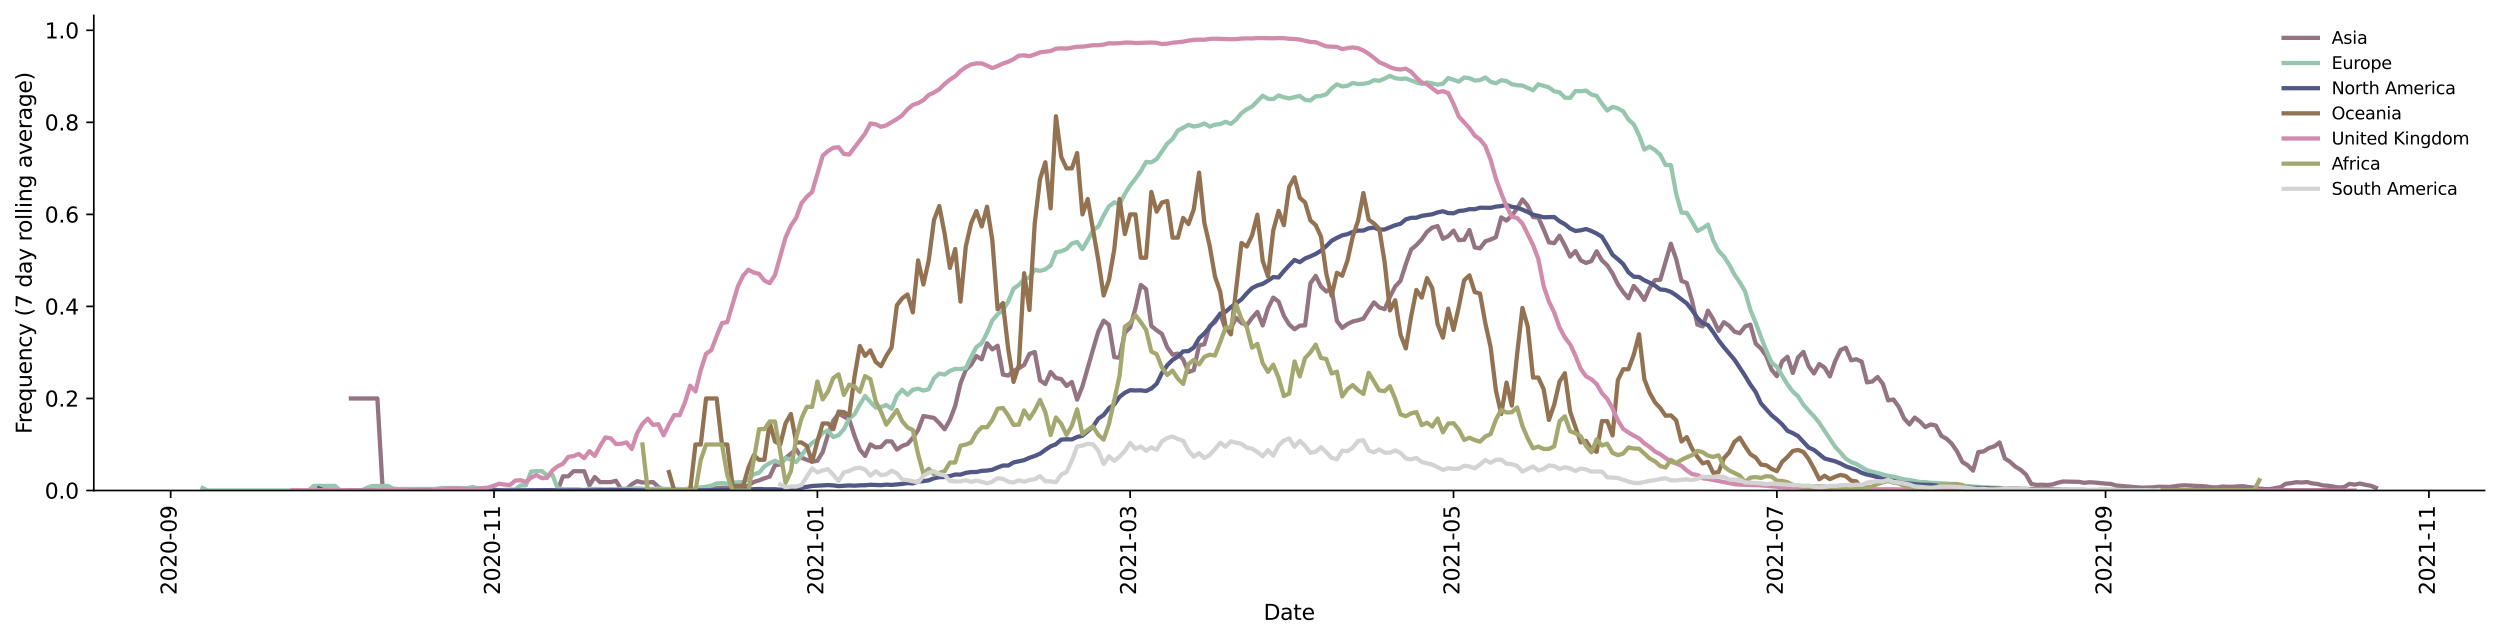 <?xml version="1.0" encoding="utf-8" standalone="no"?>
<!DOCTYPE svg PUBLIC "-//W3C//DTD SVG 1.1//EN"
  "http://www.w3.org/Graphics/SVG/1.1/DTD/svg11.dtd">
<svg height="298.621pt" version="1.1" viewBox="0 0 1166.981 298.621" width="1166.981pt" xmlns="http://www.w3.org/2000/svg" xmlns:xlink="http://www.w3.org/1999/xlink">
 <defs>
  <style type="text/css">*{stroke-linecap:butt;stroke-linejoin:round;}</style>
 </defs>
 <g id="figure_1">
  <g id="patch_1">
   <path d="M 0 298.621 
L 1166.981 298.621 
L 1166.981 0 
L 0 0 
z
" style="fill:#ffffff;"/>
  </g>
  <g id="axes_1">
   <g id="patch_2">
    <path d="M 43.781 228.96 
L 1159.781 228.96 
L 1159.781 7.2 
L 43.781 7.2 
z
" style="fill:#ffffff;"/>
   </g>
   <g id="matplotlib.axis_1">
    <g id="xtick_1">
     <g id="line2d_1">
      <defs>
       <path d="M 0 0 
L 0 3.5 
" id="m4e63202ddf" style="stroke:#000000;stroke-width:0.8;"/>
      </defs>
      <g>
       <use style="stroke:#000000;stroke-width:0.8;" x="79.662" xlink:href="#m4e63202ddf" y="228.96"/>
      </g>
     </g>
     <g id="text_1">
      <!-- 2020-09 -->
      <g transform="translate(82.421 277.743)rotate(-90)scale(0.1 -0.1)">
       <defs>
        <path d="M 1228 531 
L 3431 531 
L 3431 0 
L 469 0 
L 469 531 
Q 828 903 1448 1529 
Q 2069 2156 2228 2338 
Q 2531 2678 2651 2914 
Q 2772 3150 2772 3378 
Q 2772 3750 2511 3984 
Q 2250 4219 1831 4219 
Q 1534 4219 1204 4116 
Q 875 4013 500 3803 
L 500 4441 
Q 881 4594 1212 4672 
Q 1544 4750 1819 4750 
Q 2544 4750 2975 4387 
Q 3406 4025 3406 3419 
Q 3406 3131 3298 2873 
Q 3191 2616 2906 2266 
Q 2828 2175 2409 1742 
Q 1991 1309 1228 531 
z
" id="DejaVuSans-32" transform="scale(0.016)"/>
        <path d="M 2034 4250 
Q 1547 4250 1301 3770 
Q 1056 3291 1056 2328 
Q 1056 1369 1301 889 
Q 1547 409 2034 409 
Q 2525 409 2770 889 
Q 3016 1369 3016 2328 
Q 3016 3291 2770 3770 
Q 2525 4250 2034 4250 
z
M 2034 4750 
Q 2819 4750 3233 4129 
Q 3647 3509 3647 2328 
Q 3647 1150 3233 529 
Q 2819 -91 2034 -91 
Q 1250 -91 836 529 
Q 422 1150 422 2328 
Q 422 3509 836 4129 
Q 1250 4750 2034 4750 
z
" id="DejaVuSans-30" transform="scale(0.016)"/>
        <path d="M 313 2009 
L 1997 2009 
L 1997 1497 
L 313 1497 
L 313 2009 
z
" id="DejaVuSans-2d" transform="scale(0.016)"/>
        <path d="M 703 97 
L 703 672 
Q 941 559 1184 500 
Q 1428 441 1663 441 
Q 2288 441 2617 861 
Q 2947 1281 2994 2138 
Q 2813 1869 2534 1725 
Q 2256 1581 1919 1581 
Q 1219 1581 811 2004 
Q 403 2428 403 3163 
Q 403 3881 828 4315 
Q 1253 4750 1959 4750 
Q 2769 4750 3195 4129 
Q 3622 3509 3622 2328 
Q 3622 1225 3098 567 
Q 2575 -91 1691 -91 
Q 1453 -91 1209 -44 
Q 966 3 703 97 
z
M 1959 2075 
Q 2384 2075 2632 2365 
Q 2881 2656 2881 3163 
Q 2881 3666 2632 3958 
Q 2384 4250 1959 4250 
Q 1534 4250 1286 3958 
Q 1038 3666 1038 3163 
Q 1038 2656 1286 2365 
Q 1534 2075 1959 2075 
z
" id="DejaVuSans-39" transform="scale(0.016)"/>
       </defs>
       <use xlink:href="#DejaVuSans-32"/>
       <use x="63.623" xlink:href="#DejaVuSans-30"/>
       <use x="127.246" xlink:href="#DejaVuSans-32"/>
       <use x="190.869" xlink:href="#DejaVuSans-30"/>
       <use x="254.492" xlink:href="#DejaVuSans-2d"/>
       <use x="290.576" xlink:href="#DejaVuSans-30"/>
       <use x="354.199" xlink:href="#DejaVuSans-39"/>
      </g>
     </g>
    </g>
    <g id="xtick_2">
     <g id="line2d_2">
      <g>
       <use style="stroke:#000000;stroke-width:0.8;" x="230.606" xlink:href="#m4e63202ddf" y="228.96"/>
      </g>
     </g>
     <g id="text_2">
      <!-- 2020-11 -->
      <g transform="translate(233.365 277.743)rotate(-90)scale(0.1 -0.1)">
       <defs>
        <path d="M 794 531 
L 1825 531 
L 1825 4091 
L 703 3866 
L 703 4441 
L 1819 4666 
L 2450 4666 
L 2450 531 
L 3481 531 
L 3481 0 
L 794 0 
L 794 531 
z
" id="DejaVuSans-31" transform="scale(0.016)"/>
       </defs>
       <use xlink:href="#DejaVuSans-32"/>
       <use x="63.623" xlink:href="#DejaVuSans-30"/>
       <use x="127.246" xlink:href="#DejaVuSans-32"/>
       <use x="190.869" xlink:href="#DejaVuSans-30"/>
       <use x="254.492" xlink:href="#DejaVuSans-2d"/>
       <use x="290.576" xlink:href="#DejaVuSans-31"/>
       <use x="354.199" xlink:href="#DejaVuSans-31"/>
      </g>
     </g>
    </g>
    <g id="xtick_3">
     <g id="line2d_3">
      <g>
       <use style="stroke:#000000;stroke-width:0.8;" x="381.551" xlink:href="#m4e63202ddf" y="228.96"/>
      </g>
     </g>
     <g id="text_3">
      <!-- 2021-01 -->
      <g transform="translate(384.31 277.743)rotate(-90)scale(0.1 -0.1)">
       <use xlink:href="#DejaVuSans-32"/>
       <use x="63.623" xlink:href="#DejaVuSans-30"/>
       <use x="127.246" xlink:href="#DejaVuSans-32"/>
       <use x="190.869" xlink:href="#DejaVuSans-31"/>
       <use x="254.492" xlink:href="#DejaVuSans-2d"/>
       <use x="290.576" xlink:href="#DejaVuSans-30"/>
       <use x="354.199" xlink:href="#DejaVuSans-31"/>
      </g>
     </g>
    </g>
    <g id="xtick_4">
     <g id="line2d_4">
      <g>
       <use style="stroke:#000000;stroke-width:0.8;" x="527.546" xlink:href="#m4e63202ddf" y="228.96"/>
      </g>
     </g>
     <g id="text_4">
      <!-- 2021-03 -->
      <g transform="translate(530.306 277.743)rotate(-90)scale(0.1 -0.1)">
       <defs>
        <path d="M 2597 2516 
Q 3050 2419 3304 2112 
Q 3559 1806 3559 1356 
Q 3559 666 3084 287 
Q 2609 -91 1734 -91 
Q 1441 -91 1130 -33 
Q 819 25 488 141 
L 488 750 
Q 750 597 1062 519 
Q 1375 441 1716 441 
Q 2309 441 2620 675 
Q 2931 909 2931 1356 
Q 2931 1769 2642 2001 
Q 2353 2234 1838 2234 
L 1294 2234 
L 1294 2753 
L 1863 2753 
Q 2328 2753 2575 2939 
Q 2822 3125 2822 3475 
Q 2822 3834 2567 4026 
Q 2313 4219 1838 4219 
Q 1578 4219 1281 4162 
Q 984 4106 628 3988 
L 628 4550 
Q 988 4650 1302 4700 
Q 1616 4750 1894 4750 
Q 2613 4750 3031 4423 
Q 3450 4097 3450 3541 
Q 3450 3153 3228 2886 
Q 3006 2619 2597 2516 
z
" id="DejaVuSans-33" transform="scale(0.016)"/>
       </defs>
       <use xlink:href="#DejaVuSans-32"/>
       <use x="63.623" xlink:href="#DejaVuSans-30"/>
       <use x="127.246" xlink:href="#DejaVuSans-32"/>
       <use x="190.869" xlink:href="#DejaVuSans-31"/>
       <use x="254.492" xlink:href="#DejaVuSans-2d"/>
       <use x="290.576" xlink:href="#DejaVuSans-30"/>
       <use x="354.199" xlink:href="#DejaVuSans-33"/>
      </g>
     </g>
    </g>
    <g id="xtick_5">
     <g id="line2d_5">
      <g>
       <use style="stroke:#000000;stroke-width:0.8;" x="678.491" xlink:href="#m4e63202ddf" y="228.96"/>
      </g>
     </g>
     <g id="text_5">
      <!-- 2021-05 -->
      <g transform="translate(681.25 277.743)rotate(-90)scale(0.1 -0.1)">
       <defs>
        <path d="M 691 4666 
L 3169 4666 
L 3169 4134 
L 1269 4134 
L 1269 2991 
Q 1406 3038 1543 3061 
Q 1681 3084 1819 3084 
Q 2600 3084 3056 2656 
Q 3513 2228 3513 1497 
Q 3513 744 3044 326 
Q 2575 -91 1722 -91 
Q 1428 -91 1123 -41 
Q 819 9 494 109 
L 494 744 
Q 775 591 1075 516 
Q 1375 441 1709 441 
Q 2250 441 2565 725 
Q 2881 1009 2881 1497 
Q 2881 1984 2565 2268 
Q 2250 2553 1709 2553 
Q 1456 2553 1204 2497 
Q 953 2441 691 2322 
L 691 4666 
z
" id="DejaVuSans-35" transform="scale(0.016)"/>
       </defs>
       <use xlink:href="#DejaVuSans-32"/>
       <use x="63.623" xlink:href="#DejaVuSans-30"/>
       <use x="127.246" xlink:href="#DejaVuSans-32"/>
       <use x="190.869" xlink:href="#DejaVuSans-31"/>
       <use x="254.492" xlink:href="#DejaVuSans-2d"/>
       <use x="290.576" xlink:href="#DejaVuSans-30"/>
       <use x="354.199" xlink:href="#DejaVuSans-35"/>
      </g>
     </g>
    </g>
    <g id="xtick_6">
     <g id="line2d_6">
      <g>
       <use style="stroke:#000000;stroke-width:0.8;" x="829.435" xlink:href="#m4e63202ddf" y="228.96"/>
      </g>
     </g>
     <g id="text_6">
      <!-- 2021-07 -->
      <g transform="translate(832.195 277.743)rotate(-90)scale(0.1 -0.1)">
       <defs>
        <path d="M 525 4666 
L 3525 4666 
L 3525 4397 
L 1831 0 
L 1172 0 
L 2766 4134 
L 525 4134 
L 525 4666 
z
" id="DejaVuSans-37" transform="scale(0.016)"/>
       </defs>
       <use xlink:href="#DejaVuSans-32"/>
       <use x="63.623" xlink:href="#DejaVuSans-30"/>
       <use x="127.246" xlink:href="#DejaVuSans-32"/>
       <use x="190.869" xlink:href="#DejaVuSans-31"/>
       <use x="254.492" xlink:href="#DejaVuSans-2d"/>
       <use x="290.576" xlink:href="#DejaVuSans-30"/>
       <use x="354.199" xlink:href="#DejaVuSans-37"/>
      </g>
     </g>
    </g>
    <g id="xtick_7">
     <g id="line2d_7">
      <g>
       <use style="stroke:#000000;stroke-width:0.8;" x="982.854" xlink:href="#m4e63202ddf" y="228.96"/>
      </g>
     </g>
     <g id="text_7">
      <!-- 2021-09 -->
      <g transform="translate(985.614 277.743)rotate(-90)scale(0.1 -0.1)">
       <use xlink:href="#DejaVuSans-32"/>
       <use x="63.623" xlink:href="#DejaVuSans-30"/>
       <use x="127.246" xlink:href="#DejaVuSans-32"/>
       <use x="190.869" xlink:href="#DejaVuSans-31"/>
       <use x="254.492" xlink:href="#DejaVuSans-2d"/>
       <use x="290.576" xlink:href="#DejaVuSans-30"/>
       <use x="354.199" xlink:href="#DejaVuSans-39"/>
      </g>
     </g>
    </g>
    <g id="xtick_8">
     <g id="line2d_8">
      <g>
       <use style="stroke:#000000;stroke-width:0.8;" x="1133.799" xlink:href="#m4e63202ddf" y="228.96"/>
      </g>
     </g>
     <g id="text_8">
      <!-- 2021-11 -->
      <g transform="translate(1136.558 277.743)rotate(-90)scale(0.1 -0.1)">
       <use xlink:href="#DejaVuSans-32"/>
       <use x="63.623" xlink:href="#DejaVuSans-30"/>
       <use x="127.246" xlink:href="#DejaVuSans-32"/>
       <use x="190.869" xlink:href="#DejaVuSans-31"/>
       <use x="254.492" xlink:href="#DejaVuSans-2d"/>
       <use x="290.576" xlink:href="#DejaVuSans-31"/>
       <use x="354.199" xlink:href="#DejaVuSans-31"/>
      </g>
     </g>
    </g>
    <g id="text_9">
     <!-- Date -->
     <g transform="translate(589.83 289.341)scale(0.1 -0.1)">
      <defs>
       <path d="M 1259 4147 
L 1259 519 
L 2022 519 
Q 2988 519 3436 956 
Q 3884 1394 3884 2338 
Q 3884 3275 3436 3711 
Q 2988 4147 2022 4147 
L 1259 4147 
z
M 628 4666 
L 1925 4666 
Q 3281 4666 3915 4102 
Q 4550 3538 4550 2338 
Q 4550 1131 3912 565 
Q 3275 0 1925 0 
L 628 0 
L 628 4666 
z
" id="DejaVuSans-44" transform="scale(0.016)"/>
       <path d="M 2194 1759 
Q 1497 1759 1228 1600 
Q 959 1441 959 1056 
Q 959 750 1161 570 
Q 1363 391 1709 391 
Q 2188 391 2477 730 
Q 2766 1069 2766 1631 
L 2766 1759 
L 2194 1759 
z
M 3341 1997 
L 3341 0 
L 2766 0 
L 2766 531 
Q 2569 213 2275 61 
Q 1981 -91 1556 -91 
Q 1019 -91 701 211 
Q 384 513 384 1019 
Q 384 1609 779 1909 
Q 1175 2209 1959 2209 
L 2766 2209 
L 2766 2266 
Q 2766 2663 2505 2880 
Q 2244 3097 1772 3097 
Q 1472 3097 1187 3025 
Q 903 2953 641 2809 
L 641 3341 
Q 956 3463 1253 3523 
Q 1550 3584 1831 3584 
Q 2591 3584 2966 3190 
Q 3341 2797 3341 1997 
z
" id="DejaVuSans-61" transform="scale(0.016)"/>
       <path d="M 1172 4494 
L 1172 3500 
L 2356 3500 
L 2356 3053 
L 1172 3053 
L 1172 1153 
Q 1172 725 1289 603 
Q 1406 481 1766 481 
L 2356 481 
L 2356 0 
L 1766 0 
Q 1100 0 847 248 
Q 594 497 594 1153 
L 594 3053 
L 172 3053 
L 172 3500 
L 594 3500 
L 594 4494 
L 1172 4494 
z
" id="DejaVuSans-74" transform="scale(0.016)"/>
       <path d="M 3597 1894 
L 3597 1613 
L 953 1613 
Q 991 1019 1311 708 
Q 1631 397 2203 397 
Q 2534 397 2845 478 
Q 3156 559 3463 722 
L 3463 178 
Q 3153 47 2828 -22 
Q 2503 -91 2169 -91 
Q 1331 -91 842 396 
Q 353 884 353 1716 
Q 353 2575 817 3079 
Q 1281 3584 2069 3584 
Q 2775 3584 3186 3129 
Q 3597 2675 3597 1894 
z
M 3022 2063 
Q 3016 2534 2758 2815 
Q 2500 3097 2075 3097 
Q 1594 3097 1305 2825 
Q 1016 2553 972 2059 
L 3022 2063 
z
" id="DejaVuSans-65" transform="scale(0.016)"/>
      </defs>
      <use xlink:href="#DejaVuSans-44"/>
      <use x="77.002" xlink:href="#DejaVuSans-61"/>
      <use x="138.281" xlink:href="#DejaVuSans-74"/>
      <use x="177.49" xlink:href="#DejaVuSans-65"/>
     </g>
    </g>
   </g>
   <g id="matplotlib.axis_2">
    <g id="ytick_1">
     <g id="line2d_9">
      <defs>
       <path d="M 0 0 
L -3.5 0 
" id="m834de78e2d" style="stroke:#000000;stroke-width:0.8;"/>
      </defs>
      <g>
       <use style="stroke:#000000;stroke-width:0.8;" x="43.781" xlink:href="#m834de78e2d" y="228.96"/>
      </g>
     </g>
     <g id="text_10">
      <!-- 0.0 -->
      <g transform="translate(20.878 232.759)scale(0.1 -0.1)">
       <defs>
        <path d="M 684 794 
L 1344 794 
L 1344 0 
L 684 0 
L 684 794 
z
" id="DejaVuSans-2e" transform="scale(0.016)"/>
       </defs>
       <use xlink:href="#DejaVuSans-30"/>
       <use x="63.623" xlink:href="#DejaVuSans-2e"/>
       <use x="95.41" xlink:href="#DejaVuSans-30"/>
      </g>
     </g>
    </g>
    <g id="ytick_2">
     <g id="line2d_10">
      <g>
       <use style="stroke:#000000;stroke-width:0.8;" x="43.781" xlink:href="#m834de78e2d" y="185.998"/>
      </g>
     </g>
     <g id="text_11">
      <!-- 0.2 -->
      <g transform="translate(20.878 189.797)scale(0.1 -0.1)">
       <use xlink:href="#DejaVuSans-30"/>
       <use x="63.623" xlink:href="#DejaVuSans-2e"/>
       <use x="95.41" xlink:href="#DejaVuSans-32"/>
      </g>
     </g>
    </g>
    <g id="ytick_3">
     <g id="line2d_11">
      <g>
       <use style="stroke:#000000;stroke-width:0.8;" x="43.781" xlink:href="#m834de78e2d" y="143.035"/>
      </g>
     </g>
     <g id="text_12">
      <!-- 0.4 -->
      <g transform="translate(20.878 146.834)scale(0.1 -0.1)">
       <defs>
        <path d="M 2419 4116 
L 825 1625 
L 2419 1625 
L 2419 4116 
z
M 2253 4666 
L 3047 4666 
L 3047 1625 
L 3713 1625 
L 3713 1100 
L 3047 1100 
L 3047 0 
L 2419 0 
L 2419 1100 
L 313 1100 
L 313 1709 
L 2253 4666 
z
" id="DejaVuSans-34" transform="scale(0.016)"/>
       </defs>
       <use xlink:href="#DejaVuSans-30"/>
       <use x="63.623" xlink:href="#DejaVuSans-2e"/>
       <use x="95.41" xlink:href="#DejaVuSans-34"/>
      </g>
     </g>
    </g>
    <g id="ytick_4">
     <g id="line2d_12">
      <g>
       <use style="stroke:#000000;stroke-width:0.8;" x="43.781" xlink:href="#m834de78e2d" y="100.073"/>
      </g>
     </g>
     <g id="text_13">
      <!-- 0.6 -->
      <g transform="translate(20.878 103.872)scale(0.1 -0.1)">
       <defs>
        <path d="M 2113 2584 
Q 1688 2584 1439 2293 
Q 1191 2003 1191 1497 
Q 1191 994 1439 701 
Q 1688 409 2113 409 
Q 2538 409 2786 701 
Q 3034 994 3034 1497 
Q 3034 2003 2786 2293 
Q 2538 2584 2113 2584 
z
M 3366 4563 
L 3366 3988 
Q 3128 4100 2886 4159 
Q 2644 4219 2406 4219 
Q 1781 4219 1451 3797 
Q 1122 3375 1075 2522 
Q 1259 2794 1537 2939 
Q 1816 3084 2150 3084 
Q 2853 3084 3261 2657 
Q 3669 2231 3669 1497 
Q 3669 778 3244 343 
Q 2819 -91 2113 -91 
Q 1303 -91 875 529 
Q 447 1150 447 2328 
Q 447 3434 972 4092 
Q 1497 4750 2381 4750 
Q 2619 4750 2861 4703 
Q 3103 4656 3366 4563 
z
" id="DejaVuSans-36" transform="scale(0.016)"/>
       </defs>
       <use xlink:href="#DejaVuSans-30"/>
       <use x="63.623" xlink:href="#DejaVuSans-2e"/>
       <use x="95.41" xlink:href="#DejaVuSans-36"/>
      </g>
     </g>
    </g>
    <g id="ytick_5">
     <g id="line2d_13">
      <g>
       <use style="stroke:#000000;stroke-width:0.8;" x="43.781" xlink:href="#m834de78e2d" y="57.11"/>
      </g>
     </g>
     <g id="text_14">
      <!-- 0.8 -->
      <g transform="translate(20.878 60.91)scale(0.1 -0.1)">
       <defs>
        <path d="M 2034 2216 
Q 1584 2216 1326 1975 
Q 1069 1734 1069 1313 
Q 1069 891 1326 650 
Q 1584 409 2034 409 
Q 2484 409 2743 651 
Q 3003 894 3003 1313 
Q 3003 1734 2745 1975 
Q 2488 2216 2034 2216 
z
M 1403 2484 
Q 997 2584 770 2862 
Q 544 3141 544 3541 
Q 544 4100 942 4425 
Q 1341 4750 2034 4750 
Q 2731 4750 3128 4425 
Q 3525 4100 3525 3541 
Q 3525 3141 3298 2862 
Q 3072 2584 2669 2484 
Q 3125 2378 3379 2068 
Q 3634 1759 3634 1313 
Q 3634 634 3220 271 
Q 2806 -91 2034 -91 
Q 1263 -91 848 271 
Q 434 634 434 1313 
Q 434 1759 690 2068 
Q 947 2378 1403 2484 
z
M 1172 3481 
Q 1172 3119 1398 2916 
Q 1625 2713 2034 2713 
Q 2441 2713 2670 2916 
Q 2900 3119 2900 3481 
Q 2900 3844 2670 4047 
Q 2441 4250 2034 4250 
Q 1625 4250 1398 4047 
Q 1172 3844 1172 3481 
z
" id="DejaVuSans-38" transform="scale(0.016)"/>
       </defs>
       <use xlink:href="#DejaVuSans-30"/>
       <use x="63.623" xlink:href="#DejaVuSans-2e"/>
       <use x="95.41" xlink:href="#DejaVuSans-38"/>
      </g>
     </g>
    </g>
    <g id="ytick_6">
     <g id="line2d_14">
      <g>
       <use style="stroke:#000000;stroke-width:0.8;" x="43.781" xlink:href="#m834de78e2d" y="14.148"/>
      </g>
     </g>
     <g id="text_15">
      <!-- 1.0 -->
      <g transform="translate(20.878 17.947)scale(0.1 -0.1)">
       <use xlink:href="#DejaVuSans-31"/>
       <use x="63.623" xlink:href="#DejaVuSans-2e"/>
       <use x="95.41" xlink:href="#DejaVuSans-30"/>
      </g>
     </g>
    </g>
    <g id="text_16">
     <!-- Frequency (7 day rolling average) -->
     <g transform="translate(14.798 202.529)rotate(-90)scale(0.1 -0.1)">
      <defs>
       <path d="M 628 4666 
L 3309 4666 
L 3309 4134 
L 1259 4134 
L 1259 2759 
L 3109 2759 
L 3109 2228 
L 1259 2228 
L 1259 0 
L 628 0 
L 628 4666 
z
" id="DejaVuSans-46" transform="scale(0.016)"/>
       <path d="M 2631 2963 
Q 2534 3019 2420 3045 
Q 2306 3072 2169 3072 
Q 1681 3072 1420 2755 
Q 1159 2438 1159 1844 
L 1159 0 
L 581 0 
L 581 3500 
L 1159 3500 
L 1159 2956 
Q 1341 3275 1631 3429 
Q 1922 3584 2338 3584 
Q 2397 3584 2469 3576 
Q 2541 3569 2628 3553 
L 2631 2963 
z
" id="DejaVuSans-72" transform="scale(0.016)"/>
       <path d="M 947 1747 
Q 947 1113 1208 752 
Q 1469 391 1925 391 
Q 2381 391 2643 752 
Q 2906 1113 2906 1747 
Q 2906 2381 2643 2742 
Q 2381 3103 1925 3103 
Q 1469 3103 1208 2742 
Q 947 2381 947 1747 
z
M 2906 525 
Q 2725 213 2448 61 
Q 2172 -91 1784 -91 
Q 1150 -91 751 415 
Q 353 922 353 1747 
Q 353 2572 751 3078 
Q 1150 3584 1784 3584 
Q 2172 3584 2448 3432 
Q 2725 3281 2906 2969 
L 2906 3500 
L 3481 3500 
L 3481 -1331 
L 2906 -1331 
L 2906 525 
z
" id="DejaVuSans-71" transform="scale(0.016)"/>
       <path d="M 544 1381 
L 544 3500 
L 1119 3500 
L 1119 1403 
Q 1119 906 1312 657 
Q 1506 409 1894 409 
Q 2359 409 2629 706 
Q 2900 1003 2900 1516 
L 2900 3500 
L 3475 3500 
L 3475 0 
L 2900 0 
L 2900 538 
Q 2691 219 2414 64 
Q 2138 -91 1772 -91 
Q 1169 -91 856 284 
Q 544 659 544 1381 
z
M 1991 3584 
L 1991 3584 
z
" id="DejaVuSans-75" transform="scale(0.016)"/>
       <path d="M 3513 2113 
L 3513 0 
L 2938 0 
L 2938 2094 
Q 2938 2591 2744 2837 
Q 2550 3084 2163 3084 
Q 1697 3084 1428 2787 
Q 1159 2491 1159 1978 
L 1159 0 
L 581 0 
L 581 3500 
L 1159 3500 
L 1159 2956 
Q 1366 3272 1645 3428 
Q 1925 3584 2291 3584 
Q 2894 3584 3203 3211 
Q 3513 2838 3513 2113 
z
" id="DejaVuSans-6e" transform="scale(0.016)"/>
       <path d="M 3122 3366 
L 3122 2828 
Q 2878 2963 2633 3030 
Q 2388 3097 2138 3097 
Q 1578 3097 1268 2742 
Q 959 2388 959 1747 
Q 959 1106 1268 751 
Q 1578 397 2138 397 
Q 2388 397 2633 464 
Q 2878 531 3122 666 
L 3122 134 
Q 2881 22 2623 -34 
Q 2366 -91 2075 -91 
Q 1284 -91 818 406 
Q 353 903 353 1747 
Q 353 2603 823 3093 
Q 1294 3584 2113 3584 
Q 2378 3584 2631 3529 
Q 2884 3475 3122 3366 
z
" id="DejaVuSans-63" transform="scale(0.016)"/>
       <path d="M 2059 -325 
Q 1816 -950 1584 -1140 
Q 1353 -1331 966 -1331 
L 506 -1331 
L 506 -850 
L 844 -850 
Q 1081 -850 1212 -737 
Q 1344 -625 1503 -206 
L 1606 56 
L 191 3500 
L 800 3500 
L 1894 763 
L 2988 3500 
L 3597 3500 
L 2059 -325 
z
" id="DejaVuSans-79" transform="scale(0.016)"/>
       <path id="DejaVuSans-20" transform="scale(0.016)"/>
       <path d="M 1984 4856 
Q 1566 4138 1362 3434 
Q 1159 2731 1159 2009 
Q 1159 1288 1364 580 
Q 1569 -128 1984 -844 
L 1484 -844 
Q 1016 -109 783 600 
Q 550 1309 550 2009 
Q 550 2706 781 3412 
Q 1013 4119 1484 4856 
L 1984 4856 
z
" id="DejaVuSans-28" transform="scale(0.016)"/>
       <path d="M 2906 2969 
L 2906 4863 
L 3481 4863 
L 3481 0 
L 2906 0 
L 2906 525 
Q 2725 213 2448 61 
Q 2172 -91 1784 -91 
Q 1150 -91 751 415 
Q 353 922 353 1747 
Q 353 2572 751 3078 
Q 1150 3584 1784 3584 
Q 2172 3584 2448 3432 
Q 2725 3281 2906 2969 
z
M 947 1747 
Q 947 1113 1208 752 
Q 1469 391 1925 391 
Q 2381 391 2643 752 
Q 2906 1113 2906 1747 
Q 2906 2381 2643 2742 
Q 2381 3103 1925 3103 
Q 1469 3103 1208 2742 
Q 947 2381 947 1747 
z
" id="DejaVuSans-64" transform="scale(0.016)"/>
       <path d="M 1959 3097 
Q 1497 3097 1228 2736 
Q 959 2375 959 1747 
Q 959 1119 1226 758 
Q 1494 397 1959 397 
Q 2419 397 2687 759 
Q 2956 1122 2956 1747 
Q 2956 2369 2687 2733 
Q 2419 3097 1959 3097 
z
M 1959 3584 
Q 2709 3584 3137 3096 
Q 3566 2609 3566 1747 
Q 3566 888 3137 398 
Q 2709 -91 1959 -91 
Q 1206 -91 779 398 
Q 353 888 353 1747 
Q 353 2609 779 3096 
Q 1206 3584 1959 3584 
z
" id="DejaVuSans-6f" transform="scale(0.016)"/>
       <path d="M 603 4863 
L 1178 4863 
L 1178 0 
L 603 0 
L 603 4863 
z
" id="DejaVuSans-6c" transform="scale(0.016)"/>
       <path d="M 603 3500 
L 1178 3500 
L 1178 0 
L 603 0 
L 603 3500 
z
M 603 4863 
L 1178 4863 
L 1178 4134 
L 603 4134 
L 603 4863 
z
" id="DejaVuSans-69" transform="scale(0.016)"/>
       <path d="M 2906 1791 
Q 2906 2416 2648 2759 
Q 2391 3103 1925 3103 
Q 1463 3103 1205 2759 
Q 947 2416 947 1791 
Q 947 1169 1205 825 
Q 1463 481 1925 481 
Q 2391 481 2648 825 
Q 2906 1169 2906 1791 
z
M 3481 434 
Q 3481 -459 3084 -895 
Q 2688 -1331 1869 -1331 
Q 1566 -1331 1297 -1286 
Q 1028 -1241 775 -1147 
L 775 -588 
Q 1028 -725 1275 -790 
Q 1522 -856 1778 -856 
Q 2344 -856 2625 -561 
Q 2906 -266 2906 331 
L 2906 616 
Q 2728 306 2450 153 
Q 2172 0 1784 0 
Q 1141 0 747 490 
Q 353 981 353 1791 
Q 353 2603 747 3093 
Q 1141 3584 1784 3584 
Q 2172 3584 2450 3431 
Q 2728 3278 2906 2969 
L 2906 3500 
L 3481 3500 
L 3481 434 
z
" id="DejaVuSans-67" transform="scale(0.016)"/>
       <path d="M 191 3500 
L 800 3500 
L 1894 563 
L 2988 3500 
L 3597 3500 
L 2284 0 
L 1503 0 
L 191 3500 
z
" id="DejaVuSans-76" transform="scale(0.016)"/>
       <path d="M 513 4856 
L 1013 4856 
Q 1481 4119 1714 3412 
Q 1947 2706 1947 2009 
Q 1947 1309 1714 600 
Q 1481 -109 1013 -844 
L 513 -844 
Q 928 -128 1133 580 
Q 1338 1288 1338 2009 
Q 1338 2731 1133 3434 
Q 928 4138 513 4856 
z
" id="DejaVuSans-29" transform="scale(0.016)"/>
      </defs>
      <use xlink:href="#DejaVuSans-46"/>
      <use x="50.27" xlink:href="#DejaVuSans-72"/>
      <use x="89.133" xlink:href="#DejaVuSans-65"/>
      <use x="150.656" xlink:href="#DejaVuSans-71"/>
      <use x="214.133" xlink:href="#DejaVuSans-75"/>
      <use x="277.512" xlink:href="#DejaVuSans-65"/>
      <use x="339.035" xlink:href="#DejaVuSans-6e"/>
      <use x="402.414" xlink:href="#DejaVuSans-63"/>
      <use x="457.395" xlink:href="#DejaVuSans-79"/>
      <use x="516.574" xlink:href="#DejaVuSans-20"/>
      <use x="548.361" xlink:href="#DejaVuSans-28"/>
      <use x="587.375" xlink:href="#DejaVuSans-37"/>
      <use x="650.998" xlink:href="#DejaVuSans-20"/>
      <use x="682.785" xlink:href="#DejaVuSans-64"/>
      <use x="746.262" xlink:href="#DejaVuSans-61"/>
      <use x="807.541" xlink:href="#DejaVuSans-79"/>
      <use x="866.721" xlink:href="#DejaVuSans-20"/>
      <use x="898.508" xlink:href="#DejaVuSans-72"/>
      <use x="937.371" xlink:href="#DejaVuSans-6f"/>
      <use x="998.553" xlink:href="#DejaVuSans-6c"/>
      <use x="1026.336" xlink:href="#DejaVuSans-6c"/>
      <use x="1054.119" xlink:href="#DejaVuSans-69"/>
      <use x="1081.902" xlink:href="#DejaVuSans-6e"/>
      <use x="1145.281" xlink:href="#DejaVuSans-67"/>
      <use x="1208.758" xlink:href="#DejaVuSans-20"/>
      <use x="1240.545" xlink:href="#DejaVuSans-61"/>
      <use x="1301.824" xlink:href="#DejaVuSans-76"/>
      <use x="1361.004" xlink:href="#DejaVuSans-65"/>
      <use x="1422.527" xlink:href="#DejaVuSans-72"/>
      <use x="1463.641" xlink:href="#DejaVuSans-61"/>
      <use x="1524.92" xlink:href="#DejaVuSans-67"/>
      <use x="1588.396" xlink:href="#DejaVuSans-65"/>
      <use x="1649.92" xlink:href="#DejaVuSans-29"/>
     </g>
    </g>
   </g>
   <g id="line2d_15">
    <path clip-path="url(#pfa1c1bbc06)" d="M 163.795 185.998 
L 176.167 185.998 
L 178.642 228.96 
L 215.759 228.96 
L 218.234 228.118 
L 228.132 228.118 
L 230.606 228.96 
L 260.3 228.96 
L 262.775 222.35 
L 265.249 222.35 
L 267.724 219.964 
L 272.673 219.964 
L 275.147 226.573 
L 277.622 222.668 
L 280.096 225.054 
L 285.045 225.054 
L 287.52 224.432 
L 289.994 228.337 
L 292.469 228.337 
L 294.943 226.036 
L 297.418 224.604 
L 299.892 225.226 
L 302.367 225.226 
L 304.841 225.036 
L 307.316 227.338 
L 309.79 228.77 
L 312.265 228.577 
L 317.214 228.53 
L 319.688 228.352 
L 322.163 228.019 
L 324.637 228.212 
L 327.112 227.916 
L 329.586 228.153 
L 332.061 228.125 
L 337.01 227.665 
L 339.484 227.697 
L 344.433 227.017 
L 346.908 227.227 
L 349.382 226.576 
L 351.857 224.992 
L 354.331 224.245 
L 356.806 223.261 
L 359.28 222.485 
L 361.755 217.192 
L 364.229 216.744 
L 366.704 213.863 
L 371.653 209.707 
L 374.127 213.644 
L 376.602 214.638 
L 379.076 215.466 
L 381.551 215.091 
L 384.025 211.041 
L 386.5 202.95 
L 388.974 196.344 
L 391.449 193.134 
L 396.398 195.796 
L 398.872 203.436 
L 401.347 209.825 
L 403.821 212.838 
L 406.296 207.434 
L 408.77 208.846 
L 411.245 208.635 
L 413.719 205.999 
L 416.194 206.065 
L 418.668 209.855 
L 421.143 208.133 
L 423.617 207.264 
L 426.092 204.404 
L 428.566 200.729 
L 431.041 194.19 
L 435.99 195.088 
L 438.464 197.533 
L 440.939 200.382 
L 443.413 195.986 
L 445.888 189.451 
L 448.362 178.937 
L 450.837 172.651 
L 453.311 170.297 
L 455.786 166.199 
L 458.26 167.734 
L 460.735 160.225 
L 463.209 163.102 
L 465.684 161.384 
L 468.158 174.843 
L 470.633 175.3 
L 473.107 173.183 
L 475.582 171.887 
L 478.056 170.36 
L 480.531 165.202 
L 483.005 164.332 
L 485.48 177.538 
L 487.954 179.267 
L 490.429 173.644 
L 492.903 176.45 
L 495.378 176.962 
L 497.852 180.14 
L 500.327 178.343 
L 502.801 186.547 
L 505.276 180.334 
L 510.225 163.095 
L 512.699 154.754 
L 515.174 149.699 
L 517.648 151.634 
L 520.123 166.706 
L 522.597 166.99 
L 525.072 155.316 
L 527.546 152.891 
L 530.021 143.847 
L 532.495 132.999 
L 534.97 134.966 
L 537.444 152.195 
L 539.919 154.17 
L 542.393 155.906 
L 544.868 162.126 
L 547.342 165.554 
L 549.817 165.053 
L 552.291 167.818 
L 554.766 173.674 
L 557.24 172.772 
L 559.715 161.229 
L 562.189 160.707 
L 564.664 152.145 
L 567.138 150.389 
L 569.613 146.348 
L 572.087 153.872 
L 574.562 153.102 
L 577.036 148.362 
L 579.511 150.74 
L 581.985 151.784 
L 584.46 148.357 
L 586.934 145.596 
L 589.409 151.909 
L 591.883 143.925 
L 594.358 138.938 
L 596.832 140.781 
L 599.307 147.42 
L 601.781 151.464 
L 604.256 153.694 
L 606.73 152.02 
L 609.205 151.874 
L 611.679 132.246 
L 614.154 128.765 
L 616.628 133.78 
L 619.103 136.055 
L 621.577 134.724 
L 624.052 149.782 
L 626.526 153.049 
L 629.001 151.251 
L 631.475 150.066 
L 633.95 149.492 
L 636.424 148.736 
L 638.899 144.811 
L 641.373 141.145 
L 643.848 143.485 
L 646.322 144.332 
L 648.797 138.568 
L 651.271 133.729 
L 653.746 131.092 
L 656.22 123.312 
L 658.695 116.449 
L 661.169 114.419 
L 663.644 111.769 
L 666.118 108.202 
L 668.593 106.234 
L 671.067 105.539 
L 673.542 111.484 
L 676.016 110.227 
L 678.491 107.66 
L 680.965 112.085 
L 683.44 111.958 
L 685.914 107.347 
L 688.389 115.508 
L 690.863 115.932 
L 693.338 112.647 
L 695.812 111.828 
L 698.287 110.697 
L 700.761 101.482 
L 703.236 102.975 
L 705.71 100.62 
L 708.185 97.298 
L 710.659 93.095 
L 713.134 96.042 
L 715.608 101.319 
L 718.083 101.549 
L 720.557 107.068 
L 723.032 113.12 
L 725.506 113.511 
L 727.981 110.054 
L 730.455 114.603 
L 732.93 119.782 
L 735.404 117.216 
L 737.879 121.553 
L 740.353 122.744 
L 742.828 121.899 
L 745.302 117.282 
L 747.777 121.55 
L 750.251 123.817 
L 752.726 127.679 
L 755.2 132.702 
L 757.675 136.279 
L 760.149 139.238 
L 762.624 133.476 
L 765.098 136.298 
L 767.573 139.961 
L 770.047 134.38 
L 772.522 130.752 
L 774.996 130.629 
L 779.945 113.779 
L 782.42 120.952 
L 784.894 131.116 
L 787.369 132.059 
L 789.843 140.41 
L 792.318 151.525 
L 794.792 152.379 
L 797.267 145.022 
L 799.741 149.047 
L 802.216 154.461 
L 804.69 150.415 
L 807.165 152.044 
L 809.639 154.803 
L 812.114 155.562 
L 814.588 152.416 
L 817.063 151.535 
L 819.537 160.392 
L 822.012 162.702 
L 824.486 166.111 
L 826.961 172.616 
L 829.435 175.594 
L 831.91 168.634 
L 834.384 166.533 
L 836.859 174.089 
L 839.333 166.848 
L 841.808 164.263 
L 844.282 170.936 
L 846.757 174.341 
L 849.231 169.927 
L 851.706 171.606 
L 854.18 175.704 
L 856.655 168.506 
L 859.129 163.396 
L 861.604 162.312 
L 864.078 168.185 
L 866.553 167.685 
L 869.027 168.823 
L 871.502 178.486 
L 873.976 178.092 
L 876.451 175.983 
L 878.925 179.19 
L 881.4 186.899 
L 883.874 186.488 
L 886.349 189.937 
L 888.823 195.325 
L 891.298 198.121 
L 893.772 194.925 
L 896.247 196.796 
L 898.721 199.366 
L 901.196 198.145 
L 903.67 198.664 
L 906.145 203.428 
L 908.619 204.8 
L 911.094 207.152 
L 913.568 210.777 
L 916.043 215.693 
L 918.517 217.191 
L 920.992 219.693 
L 923.466 211.024 
L 925.941 210.739 
L 928.415 209.124 
L 930.89 208.373 
L 933.364 206.537 
L 935.839 214 
L 938.313 215.598 
L 940.788 217.855 
L 943.262 219.32 
L 945.737 221.57 
L 948.211 225.901 
L 950.686 226.376 
L 953.16 226.261 
L 955.635 226.402 
L 958.109 226.139 
L 960.584 225.329 
L 963.058 224.77 
L 970.482 224.93 
L 972.956 225.389 
L 975.431 225.092 
L 977.905 225.26 
L 982.854 225.747 
L 985.329 225.898 
L 987.803 226.648 
L 997.701 227.48 
L 1000.176 227.646 
L 1005.125 227.481 
L 1007.599 227.215 
L 1012.548 227.306 
L 1017.497 226.657 
L 1019.972 226.544 
L 1029.87 227.072 
L 1032.344 227.465 
L 1034.819 227.554 
L 1037.293 227.096 
L 1039.768 227.235 
L 1042.242 227.216 
L 1044.717 227.025 
L 1047.191 226.951 
L 1049.666 227.362 
L 1052.14 227.598 
L 1054.615 228.073 
L 1057.089 228.29 
L 1059.564 228.314 
L 1064.513 227.404 
L 1066.987 225.813 
L 1069.462 225.53 
L 1071.936 225.08 
L 1074.411 225.236 
L 1076.885 225.012 
L 1079.36 225.648 
L 1081.834 225.946 
L 1084.309 226.587 
L 1086.783 226.75 
L 1091.732 227.56 
L 1094.207 227.372 
L 1096.681 225.856 
L 1099.156 226.219 
L 1101.63 225.716 
L 1104.105 226.289 
L 1106.579 226.728 
L 1109.054 227.697 
L 1109.054 227.697 
" style="fill:none;stroke:#947383;stroke-linecap:square;stroke-width:2;"/>
   </g>
   <g id="line2d_16">
    <path clip-path="url(#pfa1c1bbc06)" d="M 94.509 227.783 
L 96.983 228.96 
L 143.999 228.96 
L 146.473 226.812 
L 156.371 226.812 
L 158.846 228.96 
L 168.744 228.96 
L 171.218 227.733 
L 173.693 226.856 
L 181.116 226.856 
L 183.591 228.083 
L 186.065 228.278 
L 203.387 228.219 
L 205.861 227.776 
L 218.234 227.844 
L 220.708 227.278 
L 223.183 228.045 
L 228.132 228.045 
L 230.606 228.395 
L 233.081 228.96 
L 235.555 228.671 
L 238.03 228.528 
L 240.504 228.528 
L 242.979 226.576 
L 245.453 226.576 
L 247.928 220.152 
L 250.402 219.889 
L 252.877 219.889 
L 255.351 221.842 
L 257.826 221.558 
L 260.3 227.965 
L 262.775 228.37 
L 270.198 228.428 
L 272.673 228.734 
L 275.147 228.213 
L 280.096 228.255 
L 282.571 228.439 
L 285.045 228.369 
L 287.52 228.501 
L 289.994 228.127 
L 294.943 228.127 
L 297.418 227.993 
L 302.367 228.298 
L 304.841 228.202 
L 307.316 227.965 
L 309.79 228.169 
L 312.265 228.255 
L 314.739 228.2 
L 319.688 228.352 
L 324.637 228.24 
L 327.112 227.469 
L 329.586 227.235 
L 332.061 226.702 
L 334.535 225.686 
L 337.01 225.531 
L 339.484 225.711 
L 341.959 225.244 
L 344.433 225.166 
L 346.908 224.973 
L 349.382 223.719 
L 351.857 221.356 
L 354.331 220.651 
L 356.806 217.752 
L 359.28 216.15 
L 361.755 215.11 
L 364.229 216.038 
L 366.704 213.763 
L 369.178 214.584 
L 371.653 215.701 
L 374.127 212.614 
L 376.602 209.259 
L 379.076 206.781 
L 381.551 205.228 
L 384.025 201.948 
L 386.5 201.023 
L 388.974 204.029 
L 391.449 203.158 
L 393.923 200.372 
L 396.398 195.312 
L 398.872 193.408 
L 401.347 188.822 
L 403.821 184.856 
L 406.296 187.688 
L 408.77 190.263 
L 411.245 189.99 
L 413.719 189.074 
L 416.194 190.817 
L 418.668 184.692 
L 421.143 181.915 
L 423.617 184.27 
L 426.092 181.958 
L 428.566 181.435 
L 431.041 182.29 
L 433.515 181.684 
L 435.99 176.531 
L 438.464 174.36 
L 440.939 174.859 
L 443.413 173.145 
L 445.888 172.191 
L 448.362 172.277 
L 450.837 171.786 
L 453.311 166.598 
L 455.786 161.974 
L 458.26 160.226 
L 460.735 155.403 
L 463.209 149.544 
L 465.684 146.742 
L 468.158 144.764 
L 470.633 140.692 
L 473.107 134.764 
L 475.582 133.009 
L 478.056 130.289 
L 480.531 129.491 
L 483.005 125.907 
L 485.48 126.435 
L 487.954 125.741 
L 490.429 123.9 
L 492.903 117.723 
L 495.378 117.321 
L 497.852 116.236 
L 500.327 113.687 
L 502.801 112.933 
L 505.276 116.319 
L 507.75 112.086 
L 510.225 107.435 
L 512.699 105.72 
L 515.174 100.578 
L 517.648 96.317 
L 520.123 94.443 
L 522.597 95.45 
L 525.072 90.482 
L 527.546 86.554 
L 530.021 83.42 
L 532.495 79.944 
L 534.97 75.591 
L 537.444 75.776 
L 539.919 74.29 
L 544.868 67.032 
L 547.342 64.86 
L 549.817 60.933 
L 554.766 58.27 
L 557.24 59.062 
L 559.715 58.614 
L 562.189 57.614 
L 564.664 59.096 
L 567.138 58.195 
L 569.613 57.926 
L 572.087 56.848 
L 574.562 57.828 
L 577.036 55.816 
L 579.511 52.815 
L 581.985 51.015 
L 584.46 49.737 
L 589.409 44.69 
L 591.883 46.117 
L 594.358 46.267 
L 596.832 44.536 
L 599.307 45.407 
L 601.781 45.932 
L 606.73 44.782 
L 609.205 46.626 
L 611.679 46.896 
L 614.154 44.954 
L 616.628 44.796 
L 619.103 44.046 
L 621.577 41.284 
L 624.052 39.373 
L 626.526 40.345 
L 629.001 40.041 
L 631.475 38.73 
L 633.95 39.267 
L 636.424 39.108 
L 638.899 38.678 
L 641.373 37.429 
L 643.848 37.698 
L 646.322 36.7 
L 648.797 35.416 
L 651.271 36.472 
L 653.746 36.861 
L 656.22 36.64 
L 661.169 38.458 
L 663.644 39.177 
L 666.118 38.439 
L 671.067 39.467 
L 673.542 39.103 
L 676.016 36.427 
L 680.965 38.1 
L 683.44 36.179 
L 685.914 36.502 
L 688.389 37.585 
L 690.863 37.407 
L 693.338 36.151 
L 695.812 38.179 
L 698.287 38.89 
L 700.761 37.462 
L 703.236 37.822 
L 705.71 39.341 
L 708.185 39.767 
L 710.659 39.928 
L 715.608 42.128 
L 718.083 39.339 
L 723.032 40.783 
L 725.506 42.657 
L 727.981 43.086 
L 730.455 45.597 
L 732.93 45.724 
L 735.404 42.474 
L 737.879 42.611 
L 740.353 42.275 
L 742.828 44.142 
L 745.302 44.74 
L 747.777 48.406 
L 750.251 51.584 
L 752.726 49.864 
L 755.2 50.569 
L 757.675 51.951 
L 760.149 55.813 
L 762.624 58.064 
L 765.098 63.155 
L 767.573 69.816 
L 770.047 68.416 
L 772.522 70.026 
L 774.996 72.285 
L 777.471 77.027 
L 779.945 77.05 
L 782.42 90.46 
L 784.894 99.224 
L 787.369 99.347 
L 789.843 103.465 
L 792.318 107.843 
L 794.792 106.551 
L 797.267 104.831 
L 799.741 112.282 
L 802.216 117.177 
L 804.69 119.738 
L 807.165 123.489 
L 809.639 128.173 
L 812.114 131.791 
L 814.588 135.988 
L 817.063 144.675 
L 819.537 150.704 
L 822.012 157.337 
L 824.486 163.608 
L 826.961 169.217 
L 829.435 171.243 
L 834.384 179.477 
L 836.859 182.775 
L 839.333 184.993 
L 841.808 188.945 
L 844.282 191.721 
L 846.757 194.316 
L 849.231 197.384 
L 856.655 208.604 
L 859.129 211.264 
L 861.604 214.112 
L 864.078 215.69 
L 866.553 216.583 
L 871.502 219.544 
L 881.4 222.104 
L 883.874 222.543 
L 888.823 223.749 
L 891.298 224.043 
L 896.247 225.007 
L 898.721 225.06 
L 901.196 225.382 
L 903.67 225.436 
L 906.145 225.638 
L 908.619 225.71 
L 913.568 226.396 
L 920.992 227.137 
L 930.89 227.678 
L 935.839 227.871 
L 945.737 228.428 
L 963.058 228.554 
L 965.533 228.703 
L 975.431 228.696 
L 987.803 228.771 
L 1000.176 228.899 
L 1007.599 228.811 
L 1032.344 228.96 
L 1062.038 228.911 
L 1089.258 228.948 
L 1091.732 228.928 
L 1091.732 228.928 
" style="fill:none;stroke:#96c6ad;stroke-linecap:square;stroke-width:2;"/>
   </g>
   <g id="line2d_17">
    <path clip-path="url(#pfa1c1bbc06)" d="M 148.948 228.026 
L 151.422 228.96 
L 210.81 228.96 
L 213.285 228.713 
L 220.708 228.713 
L 223.183 228.588 
L 225.657 228.835 
L 233.081 228.835 
L 235.555 228.96 
L 257.826 228.773 
L 260.3 228.918 
L 277.622 228.87 
L 282.571 228.766 
L 287.52 228.711 
L 294.943 228.81 
L 302.367 228.96 
L 314.739 228.934 
L 322.163 228.925 
L 334.535 228.815 
L 349.382 228.453 
L 354.331 228.255 
L 356.806 228.404 
L 361.755 228.372 
L 364.229 228.597 
L 366.704 228.228 
L 374.127 227.665 
L 379.076 226.852 
L 386.5 226.43 
L 388.974 226.576 
L 391.449 226.909 
L 396.398 226.595 
L 398.872 226.718 
L 401.347 226.54 
L 403.821 226.511 
L 406.296 226.289 
L 411.245 226.478 
L 413.719 226.219 
L 416.194 226.349 
L 421.143 225.888 
L 423.617 225.504 
L 426.092 225.653 
L 428.566 224.787 
L 431.041 224.571 
L 433.515 224.226 
L 435.99 223.259 
L 438.464 222.723 
L 440.939 222.698 
L 443.413 222.237 
L 445.888 221.495 
L 448.362 221.548 
L 450.837 220.738 
L 453.311 220.356 
L 455.786 220.336 
L 458.26 219.782 
L 460.735 219.658 
L 463.209 219.277 
L 465.684 218.211 
L 468.158 217.314 
L 470.633 217.316 
L 473.107 215.862 
L 478.056 214.783 
L 480.531 213.689 
L 483.005 212.85 
L 485.48 211.779 
L 487.954 209.971 
L 490.429 208.342 
L 492.903 207.349 
L 495.378 205.219 
L 497.852 205.042 
L 500.327 205.118 
L 502.801 203.974 
L 505.276 203.393 
L 510.225 199.141 
L 512.699 195.396 
L 515.174 193.723 
L 517.648 190.543 
L 520.123 188.802 
L 522.597 185.281 
L 525.072 183.335 
L 527.546 182.142 
L 530.021 182.268 
L 532.495 182.202 
L 534.97 182.523 
L 537.444 181.345 
L 539.919 179.146 
L 542.393 174.092 
L 544.868 170.49 
L 547.342 168.014 
L 549.817 166.431 
L 552.291 164.018 
L 554.766 163.918 
L 557.24 162.213 
L 559.715 157.914 
L 562.189 155.633 
L 564.664 152.714 
L 569.613 146.556 
L 572.087 145.534 
L 574.562 143.389 
L 579.511 139.753 
L 581.985 136.909 
L 584.46 134.483 
L 586.934 133.24 
L 589.409 132.516 
L 591.883 131.006 
L 594.358 129.334 
L 596.832 129.517 
L 599.307 126.534 
L 601.781 123.84 
L 604.256 121.35 
L 606.73 122.38 
L 609.205 120.656 
L 611.679 119.68 
L 614.154 118.533 
L 616.628 117.016 
L 619.103 114.844 
L 621.577 112.403 
L 624.052 111.029 
L 626.526 109.87 
L 629.001 109.292 
L 631.475 108.256 
L 633.95 107.651 
L 636.424 107.617 
L 638.899 106.547 
L 641.373 106.234 
L 643.848 107.198 
L 646.322 107.124 
L 651.271 105.119 
L 653.746 104.471 
L 656.22 102.395 
L 658.695 101.69 
L 661.169 101.639 
L 663.644 100.757 
L 668.593 100.016 
L 671.067 99.144 
L 673.542 98.608 
L 676.016 99.464 
L 678.491 99.57 
L 680.965 98.483 
L 683.44 98.248 
L 685.914 97.631 
L 688.389 97.67 
L 690.863 96.964 
L 695.812 97.019 
L 698.287 96.454 
L 700.761 96.191 
L 703.236 95.645 
L 705.71 96.546 
L 708.185 96.92 
L 710.659 97.867 
L 713.134 98.94 
L 715.608 100.241 
L 718.083 100.749 
L 720.557 101.422 
L 725.506 101.301 
L 727.981 103.283 
L 730.455 104.659 
L 732.93 106.644 
L 735.404 107.82 
L 737.879 107.501 
L 740.353 106.91 
L 742.828 107.822 
L 745.302 109.001 
L 747.777 110.534 
L 750.251 114.583 
L 752.726 118.935 
L 755.2 120.975 
L 757.675 123.26 
L 760.149 127.102 
L 762.624 129.147 
L 765.098 129.29 
L 767.573 130.837 
L 770.047 131.962 
L 772.522 133.34 
L 774.996 135.112 
L 777.471 135.371 
L 779.945 136.244 
L 782.42 137.833 
L 787.369 141.624 
L 789.843 144.746 
L 792.318 148.368 
L 794.792 150.871 
L 797.267 151.757 
L 799.741 155.089 
L 802.216 158.881 
L 804.69 162.069 
L 809.639 167.897 
L 814.588 175.43 
L 817.063 179.512 
L 819.537 183 
L 822.012 188.319 
L 826.961 193.804 
L 829.435 195.833 
L 831.91 198.12 
L 834.384 201.093 
L 836.859 202.175 
L 839.333 203.575 
L 844.282 208.936 
L 846.757 210.025 
L 851.706 214.028 
L 856.655 215.341 
L 859.129 216.37 
L 861.604 217.661 
L 866.553 219.37 
L 869.027 220.725 
L 871.502 221.546 
L 873.976 222.047 
L 876.451 222.748 
L 878.925 223.608 
L 883.874 224.483 
L 886.349 225.135 
L 888.823 225.605 
L 891.298 225.733 
L 896.247 226.248 
L 901.196 226.323 
L 903.67 226.634 
L 918.517 227.663 
L 923.466 227.767 
L 933.364 228.122 
L 935.839 228.193 
L 940.788 228.148 
L 945.737 228.254 
L 948.211 228.27 
L 950.686 228.439 
L 972.956 228.777 
L 1019.972 228.908 
L 1022.446 228.798 
L 1091.732 228.945 
L 1091.732 228.945 
" style="fill:none;stroke:#525886;stroke-linecap:square;stroke-width:2;"/>
   </g>
   <g id="line2d_18">
    <path clip-path="url(#pfa1c1bbc06)" d="M 312.265 220.368 
L 314.739 228.96 
L 322.163 228.96 
L 324.637 207.479 
L 327.112 207.479 
L 329.586 185.998 
L 334.535 185.998 
L 337.01 207.479 
L 339.484 207.479 
L 341.959 226.812 
L 346.908 226.812 
L 349.382 218.219 
L 351.857 212.491 
L 354.331 214.639 
L 356.806 214.639 
L 359.28 197.454 
L 361.755 206.047 
L 364.229 207.479 
L 366.704 197.564 
L 369.178 193.268 
L 371.653 206.547 
L 374.127 206.547 
L 376.602 208.159 
L 379.076 215.546 
L 381.551 206.033 
L 384.025 197.663 
L 386.5 197.663 
L 388.974 200.348 
L 391.449 192.135 
L 393.923 192.377 
L 396.398 193.912 
L 398.872 175.822 
L 401.347 161.501 
L 403.821 166.105 
L 406.296 163.561 
L 408.77 168.931 
L 411.245 170.91 
L 413.719 166.136 
L 416.194 162.165 
L 418.668 142.474 
L 421.143 139.251 
L 423.617 137.461 
L 426.092 145.815 
L 428.566 121.554 
L 431.041 132.806 
L 433.515 121.57 
L 435.99 102.646 
L 438.464 96.201 
L 440.939 109.09 
L 443.413 125.048 
L 445.888 116.235 
L 448.362 140.785 
L 450.837 115.007 
L 453.311 104.267 
L 455.786 98.538 
L 458.26 105.699 
L 460.735 96.493 
L 463.209 112.115 
L 465.684 144.337 
L 468.158 141.473 
L 470.633 162.954 
L 473.107 178.298 
L 475.582 170.486 
L 478.056 127.524 
L 480.531 144.709 
L 483.005 104.274 
L 485.48 83.56 
L 487.954 75.748 
L 490.429 97.23 
L 492.903 54.267 
L 495.378 73.221 
L 497.852 78.592 
L 500.327 78.592 
L 502.801 71.431 
L 505.276 100.073 
L 507.75 92.912 
L 512.699 121.554 
L 515.174 137.921 
L 517.648 130.76 
L 520.123 116.439 
L 522.597 92.912 
L 525.072 109.279 
L 527.546 100.073 
L 530.021 100.073 
L 532.495 120.29 
L 534.97 120.29 
L 537.444 89.603 
L 539.919 98.809 
L 542.393 94.513 
L 544.868 93.824 
L 547.342 110.944 
L 549.817 110.944 
L 552.291 101.738 
L 554.766 104.602 
L 557.24 97.71 
L 559.715 80.589 
L 562.189 104.023 
L 564.664 114.764 
L 567.138 129.085 
L 569.613 136.277 
L 572.087 152.644 
L 574.562 156.062 
L 579.511 113.43 
L 581.985 115.082 
L 584.46 109.874 
L 586.934 100.208 
L 589.409 121.689 
L 591.883 129.017 
L 594.358 107.536 
L 596.832 98.423 
L 599.307 105.106 
L 601.781 87.205 
L 604.256 82.768 
L 606.73 92.316 
L 609.205 94.519 
L 611.679 102.873 
L 614.154 105.076 
L 616.628 110.446 
L 619.103 127.75 
L 621.577 138.078 
L 624.052 127.337 
L 626.526 128.714 
L 629.001 121.554 
L 631.475 110.325 
L 633.95 103.002 
L 636.424 90.113 
L 638.899 102.539 
L 641.373 104.329 
L 643.848 106.882 
L 646.322 122.261 
L 648.797 144.914 
L 651.271 140.16 
L 653.746 156.271 
L 656.22 162.645 
L 658.695 147.787 
L 661.169 135.338 
L 663.644 138.918 
L 666.118 129.83 
L 668.593 134.572 
L 671.067 151.348 
L 673.542 157.613 
L 676.016 144.083 
L 678.491 153.998 
L 680.965 143.117 
L 683.44 130.842 
L 685.914 128.526 
L 688.389 136.337 
L 690.863 137.045 
L 693.338 150.855 
L 695.812 162.107 
L 698.287 182.324 
L 700.761 193.26 
L 703.236 178.598 
L 705.71 189.339 
L 708.185 165.254 
L 710.659 143.773 
L 713.134 152.365 
L 715.608 176.233 
L 718.083 176.233 
L 720.557 181.701 
L 723.032 196.022 
L 725.506 188.862 
L 727.981 178.121 
L 730.455 174.215 
L 732.93 192.182 
L 737.879 206.502 
L 740.353 205.786 
L 742.828 209.692 
L 745.302 210.894 
L 747.777 196.573 
L 750.251 196.573 
L 752.726 203.256 
L 755.2 177.479 
L 757.675 172.371 
L 760.149 172.371 
L 762.624 165.588 
L 765.098 156.04 
L 767.573 177.044 
L 770.047 183.391 
L 772.522 187.797 
L 774.996 190.489 
L 777.471 194.069 
L 779.945 193.886 
L 782.42 196.187 
L 784.894 206.102 
L 787.369 204.056 
L 789.843 209.426 
L 792.318 213.222 
L 794.792 216.291 
L 797.267 215.62 
L 799.741 220.734 
L 802.216 220.376 
L 804.69 213.866 
L 807.165 211.18 
L 809.639 206.248 
L 812.114 204.308 
L 814.588 208.351 
L 817.063 212.027 
L 819.537 213.551 
L 822.012 216.893 
L 824.486 217.171 
L 826.961 218.856 
L 829.435 219.94 
L 831.91 215.557 
L 834.384 213.296 
L 836.859 210.497 
L 839.333 210.019 
L 841.808 210.979 
L 844.282 214.262 
L 846.757 218.784 
L 849.231 223.738 
L 851.706 222.085 
L 854.18 223.664 
L 856.655 222.556 
L 859.129 221.697 
L 861.604 222.227 
L 864.078 224.358 
L 866.553 224.731 
L 869.027 228.101 
L 871.502 228.96 
L 873.976 228.551 
L 883.874 228.551 
L 886.349 228.675 
L 888.823 228.675 
L 891.298 228.391 
L 896.247 228.391 
L 898.721 228.675 
L 911.094 228.729 
L 913.568 228.526 
L 916.043 228.757 
L 923.466 228.757 
L 925.941 228.96 
L 928.415 228.96 
L 930.89 228.717 
L 933.364 228.717 
L 935.839 228.501 
L 943.262 228.575 
L 943.262 228.575 
" style="fill:none;stroke:#937252;stroke-linecap:square;stroke-width:2;"/>
   </g>
   <g id="line2d_19">
    <path clip-path="url(#pfa1c1bbc06)" d="M 136.575 228.744 
L 141.524 228.882 
L 151.422 228.796 
L 161.32 228.767 
L 163.795 228.931 
L 171.218 228.911 
L 176.167 228.911 
L 178.642 228.718 
L 188.54 228.691 
L 191.014 228.884 
L 200.912 228.96 
L 203.387 228.694 
L 205.861 228.547 
L 210.81 227.999 
L 213.285 227.888 
L 220.708 228.566 
L 223.183 228.053 
L 228.132 227.589 
L 233.081 225.782 
L 235.555 226.204 
L 238.03 226.372 
L 240.504 224.389 
L 242.979 224.136 
L 245.453 225 
L 247.928 223.026 
L 250.402 221.734 
L 252.877 223.191 
L 255.351 223.077 
L 257.826 219.61 
L 260.3 217.661 
L 262.775 216.463 
L 265.249 213.297 
L 267.724 212.91 
L 270.198 211.897 
L 272.673 213.852 
L 275.147 210.57 
L 277.622 212.839 
L 280.096 208.204 
L 282.571 204.199 
L 285.045 204.596 
L 287.52 207.259 
L 289.994 207.154 
L 292.469 206.515 
L 294.943 209.585 
L 297.418 202.169 
L 299.892 197.852 
L 302.367 195.398 
L 304.841 198.37 
L 307.316 198.008 
L 309.79 203.201 
L 312.265 197.986 
L 314.739 193.718 
L 317.214 193.839 
L 319.688 187.934 
L 322.163 180.043 
L 324.637 182.738 
L 327.112 172.75 
L 329.586 165.142 
L 332.061 163.421 
L 334.535 156.88 
L 337.01 150.835 
L 339.484 150.335 
L 344.433 133.662 
L 346.908 128.63 
L 349.382 125.891 
L 351.857 127.221 
L 354.331 127.832 
L 356.806 130.987 
L 359.28 132.179 
L 361.755 128.405 
L 366.704 110.809 
L 369.178 105.365 
L 371.653 101.645 
L 374.127 94.885 
L 376.602 91.842 
L 379.076 89.632 
L 384.025 72.707 
L 386.5 70.508 
L 388.974 68.99 
L 391.449 68.716 
L 393.923 71.867 
L 396.398 72.138 
L 403.821 62.333 
L 406.296 57.656 
L 408.77 57.994 
L 411.245 59.206 
L 413.719 58.503 
L 418.668 55.569 
L 421.143 53.839 
L 423.617 50.998 
L 426.092 48.961 
L 428.566 48.13 
L 431.041 46.74 
L 433.515 44.333 
L 435.99 43.163 
L 438.464 41.65 
L 440.939 39.191 
L 443.413 37.15 
L 445.888 35.6 
L 448.362 33.13 
L 450.837 31.349 
L 453.311 30.089 
L 455.786 29.588 
L 458.26 29.602 
L 460.735 30.614 
L 463.209 31.781 
L 465.684 30.815 
L 468.158 29.671 
L 470.633 28.818 
L 473.107 27.614 
L 475.582 25.993 
L 478.056 25.833 
L 480.531 26.236 
L 483.005 25.447 
L 485.48 24.422 
L 490.429 23.822 
L 492.903 22.738 
L 495.378 22.57 
L 497.852 22.678 
L 502.801 21.818 
L 505.276 21.784 
L 510.225 21.093 
L 512.699 21.11 
L 515.174 20.808 
L 517.648 20.195 
L 520.123 20.275 
L 522.597 20.155 
L 525.072 19.895 
L 527.546 19.877 
L 530.021 20.094 
L 537.444 19.845 
L 539.919 19.997 
L 542.393 20.551 
L 544.868 20.381 
L 547.342 19.96 
L 552.291 19.441 
L 554.766 18.954 
L 557.24 18.602 
L 559.715 18.511 
L 562.189 18.553 
L 564.664 18.137 
L 567.138 18.07 
L 574.562 18.302 
L 577.036 18.252 
L 579.511 18.006 
L 581.985 17.911 
L 584.46 17.952 
L 586.934 17.76 
L 594.358 17.874 
L 596.832 17.768 
L 599.307 17.822 
L 601.781 18.097 
L 604.256 18.185 
L 606.73 18.477 
L 611.679 19.579 
L 614.154 19.693 
L 619.103 21.663 
L 624.052 21.881 
L 626.526 22.913 
L 629.001 22.445 
L 631.475 22.141 
L 633.95 22.5 
L 636.424 23.57 
L 638.899 25.115 
L 641.373 26.994 
L 643.848 29.073 
L 646.322 30.091 
L 648.797 31.316 
L 651.271 32.174 
L 653.746 32.434 
L 656.22 32.033 
L 658.695 33.482 
L 661.169 36.24 
L 663.644 38.445 
L 666.118 39.339 
L 671.067 43.113 
L 673.542 42.524 
L 676.016 43.481 
L 678.491 48.499 
L 680.965 54.421 
L 685.914 59.777 
L 688.389 63.291 
L 690.863 65.104 
L 693.338 68.16 
L 695.812 74.598 
L 698.287 83.427 
L 700.761 90.157 
L 703.236 96.306 
L 705.71 101.147 
L 708.185 101.749 
L 710.659 104.327 
L 715.608 114.362 
L 718.083 120.922 
L 720.557 133.499 
L 723.032 140.79 
L 725.506 145.887 
L 727.981 152.876 
L 730.455 157.495 
L 732.93 160.737 
L 735.404 166.036 
L 737.879 172.215 
L 740.353 175.638 
L 742.828 177.015 
L 745.302 179.258 
L 747.777 183.514 
L 750.251 186.208 
L 752.726 190.625 
L 755.2 196.169 
L 757.675 200.204 
L 760.149 201.877 
L 762.624 203.345 
L 765.098 204.646 
L 767.573 206.949 
L 770.047 208.649 
L 772.522 210.756 
L 774.996 212.028 
L 779.945 215.544 
L 782.42 216.332 
L 784.894 217.473 
L 787.369 219.627 
L 789.843 221.319 
L 792.318 221.726 
L 794.792 223.261 
L 797.267 223.576 
L 809.639 225.999 
L 812.114 226.247 
L 817.063 226.378 
L 822.012 226.555 
L 831.91 227.425 
L 834.384 227.549 
L 836.859 227.433 
L 841.808 227.686 
L 846.757 227.723 
L 849.231 227.913 
L 851.706 227.969 
L 856.655 228.309 
L 869.027 228.737 
L 876.451 228.642 
L 881.4 228.556 
L 888.823 228.525 
L 891.298 228.637 
L 893.772 228.376 
L 896.247 227.948 
L 898.721 227.884 
L 903.67 227.963 
L 906.145 228.214 
L 908.619 228.734 
L 916.043 228.821 
L 1017.497 228.914 
L 1047.191 228.932 
L 1079.36 228.926 
L 1099.156 228.953 
L 1099.156 228.953 
" style="fill:none;stroke:#d18cad;stroke-linecap:square;stroke-width:2;"/>
   </g>
   <g id="line2d_20">
    <path clip-path="url(#pfa1c1bbc06)" d="M 299.892 207.479 
L 302.367 228.96 
L 324.637 228.96 
L 327.112 214.639 
L 329.586 207.479 
L 337.01 207.479 
L 339.484 221.8 
L 341.959 228.96 
L 349.382 228.96 
L 354.331 200.318 
L 356.806 200.318 
L 359.28 196.738 
L 361.755 196.738 
L 366.704 225.38 
L 369.178 220.009 
L 371.653 204.495 
L 374.127 195.289 
L 376.602 189.919 
L 379.076 189.919 
L 381.551 178.104 
L 384.025 186.458 
L 386.5 182.775 
L 388.974 176.429 
L 391.449 174.724 
L 393.923 184.343 
L 396.398 179.597 
L 398.872 180.344 
L 401.347 182.92 
L 403.821 175.537 
L 406.296 177.007 
L 408.77 187.274 
L 411.245 192.197 
L 413.719 198.238 
L 418.668 191.402 
L 421.143 196.622 
L 423.617 199.495 
L 426.092 200.711 
L 428.566 212.053 
L 431.041 221.191 
L 433.515 218.86 
L 435.99 221.52 
L 440.939 219.94 
L 443.413 215.905 
L 445.888 215.887 
L 448.362 208.063 
L 450.837 207.515 
L 453.311 206.56 
L 455.786 202.088 
L 458.26 199.406 
L 460.735 199.454 
L 463.209 196.039 
L 465.684 190.775 
L 468.158 190.438 
L 470.633 193.936 
L 473.107 198.341 
L 475.582 198.227 
L 478.056 191.572 
L 480.531 195.456 
L 483.005 191.62 
L 485.48 186.669 
L 487.954 192.384 
L 490.429 203.075 
L 492.903 194.878 
L 495.378 197.839 
L 497.852 202.988 
L 500.327 198.796 
L 502.801 191.073 
L 505.276 202.731 
L 507.75 200.618 
L 510.225 199.062 
L 512.699 203.019 
L 515.174 205.215 
L 517.648 197.983 
L 522.597 175.503 
L 525.072 152.502 
L 527.546 150.723 
L 530.021 147.123 
L 532.495 150.362 
L 534.97 153.942 
L 537.444 164.139 
L 539.919 165.308 
L 542.393 171.564 
L 544.868 175.04 
L 547.342 172.994 
L 549.817 176.752 
L 552.291 179.217 
L 554.766 169.969 
L 557.24 168.028 
L 559.715 170.074 
L 562.189 166.592 
L 564.664 165.553 
L 567.138 165.942 
L 569.613 159.624 
L 572.087 152.963 
L 574.562 152.873 
L 577.036 142.148 
L 579.511 148.899 
L 581.985 152.739 
L 584.46 162.308 
L 586.934 160.523 
L 589.409 169.5 
L 591.883 173.57 
L 594.358 170.265 
L 596.832 176.373 
L 599.307 184.897 
L 601.781 183.732 
L 604.256 168.726 
L 606.73 175.703 
L 609.205 167.107 
L 611.679 164.504 
L 614.154 160.877 
L 616.628 167.093 
L 619.103 167.595 
L 621.577 174.335 
L 624.052 173.498 
L 626.526 185.051 
L 629.001 181.597 
L 631.475 179.765 
L 633.95 182.152 
L 636.424 183.908 
L 638.899 174.029 
L 643.848 182.252 
L 646.322 182.581 
L 648.797 180.256 
L 651.271 186.162 
L 653.746 193.427 
L 656.22 194.269 
L 658.695 192.985 
L 661.169 192.341 
L 663.644 198.453 
L 666.118 197.329 
L 668.593 199.113 
L 671.067 195.375 
L 673.542 201.819 
L 676.016 197.688 
L 678.491 197.573 
L 680.965 200.52 
L 683.44 205.328 
L 685.914 204.351 
L 688.389 205.427 
L 690.863 206.151 
L 693.338 203.781 
L 695.812 202.634 
L 698.287 195.853 
L 700.761 191.253 
L 703.236 192.535 
L 705.71 192.433 
L 708.185 190.183 
L 710.659 198.788 
L 713.134 204.66 
L 715.608 209.263 
L 718.083 208.487 
L 720.557 209.575 
L 723.032 209.549 
L 725.506 208.327 
L 727.981 196.658 
L 730.455 194.333 
L 732.93 201.3 
L 735.404 202.193 
L 737.879 203.649 
L 740.353 208.158 
L 742.828 211.137 
L 745.302 205.107 
L 747.777 207.953 
L 750.251 207.127 
L 752.726 211.424 
L 755.2 212.469 
L 757.675 211.736 
L 760.149 208.864 
L 762.624 209.365 
L 765.098 209.457 
L 770.047 213.999 
L 772.522 215.355 
L 774.996 217.539 
L 777.471 218.215 
L 779.945 214.635 
L 782.42 216.14 
L 784.894 214.676 
L 787.369 213.462 
L 789.843 212.452 
L 792.318 210.46 
L 794.792 211.058 
L 797.267 212.731 
L 799.741 213.29 
L 802.216 212.54 
L 804.69 217.641 
L 807.165 219.634 
L 812.114 221.978 
L 814.588 225.106 
L 817.063 222.955 
L 819.537 222.7 
L 822.012 223.103 
L 824.486 222.256 
L 826.961 222.489 
L 829.435 224.4 
L 831.91 224.496 
L 834.384 225.088 
L 836.859 226.314 
L 841.808 227.363 
L 844.282 227.541 
L 846.757 227.101 
L 851.706 227.065 
L 854.18 227.733 
L 856.655 227.398 
L 859.129 227.671 
L 861.604 228.105 
L 869.027 228.076 
L 871.502 227.477 
L 873.976 227.138 
L 876.451 225.941 
L 878.925 225.167 
L 881.4 224.519 
L 883.874 225.286 
L 886.349 225.624 
L 888.823 226.822 
L 891.298 226.977 
L 893.772 228.341 
L 896.247 228.168 
L 898.721 227.775 
L 903.67 227.883 
L 906.145 226.164 
L 908.619 226.338 
L 911.094 225.924 
L 913.568 225.924 
L 916.043 226.436 
L 918.517 228.154 
L 920.992 228.154 
L 923.466 228.96 
L 928.415 228.226 
L 935.839 228.226 
L 940.788 228.96 
L 943.262 228.96 
L 945.737 228.553 
L 955.635 228.553 
L 958.109 228.96 
L 960.584 228.96 
L 963.058 228.756 
L 972.956 228.756 
L 975.431 228.96 
L 977.905 228.96 
L 980.38 228.632 
L 990.278 228.632 
L 992.752 228.96 
L 1052.14 228.96 
L 1054.615 224.186 
L 1054.615 224.186 
" style="fill:none;stroke:#a4a86f;stroke-linecap:square;stroke-width:2;"/>
   </g>
   <g id="line2d_21">
    <path clip-path="url(#pfa1c1bbc06)" d="M 364.229 226.157 
L 366.704 227.479 
L 369.178 227.092 
L 371.653 227.092 
L 374.127 226.41 
L 379.076 218.641 
L 381.551 220.509 
L 384.025 219.595 
L 386.5 218.975 
L 388.974 221.597 
L 391.449 224.511 
L 393.923 220.483 
L 396.398 219.881 
L 398.872 218.676 
L 401.347 218.348 
L 403.821 219.225 
L 406.296 222.037 
L 408.77 219.935 
L 411.245 221.8 
L 413.719 221.439 
L 416.194 219.721 
L 418.668 220.937 
L 421.143 223.801 
L 423.617 224.119 
L 428.566 225.174 
L 431.041 222.106 
L 433.515 220.711 
L 435.99 219.933 
L 438.464 221.414 
L 440.939 221.823 
L 443.413 224.475 
L 445.888 224.755 
L 448.362 224.703 
L 450.837 224.123 
L 453.311 224.941 
L 455.786 224.31 
L 458.26 224.9 
L 460.735 225.619 
L 463.209 224.836 
L 465.684 223.244 
L 468.158 223.539 
L 470.633 224.817 
L 473.107 225.251 
L 475.582 224.188 
L 478.056 224.858 
L 480.531 224.089 
L 483.005 223.691 
L 485.48 222.234 
L 487.954 224.662 
L 490.429 224.723 
L 492.903 225.053 
L 495.378 221.5 
L 497.852 220.326 
L 500.327 215.03 
L 502.801 208.395 
L 505.276 208.027 
L 507.75 207.136 
L 510.225 207.409 
L 512.699 210.383 
L 515.174 216.613 
L 517.648 213.02 
L 520.123 215.163 
L 522.597 213.121 
L 525.072 210.462 
L 527.546 206.768 
L 530.021 209.549 
L 532.495 208.411 
L 534.97 210.439 
L 537.444 208.849 
L 539.919 209.951 
L 542.393 206.024 
L 544.868 204.432 
L 547.342 203.792 
L 549.817 204.924 
L 552.291 205.731 
L 554.766 210.341 
L 557.24 213.165 
L 559.715 211.519 
L 562.189 213.848 
L 564.664 212.406 
L 567.138 209.627 
L 569.613 206.661 
L 572.087 208.535 
L 574.562 205.992 
L 577.036 206.667 
L 579.511 207.168 
L 581.985 208.987 
L 584.46 209.445 
L 586.934 211.015 
L 589.409 212.971 
L 591.883 210.092 
L 594.358 212.691 
L 596.832 207.963 
L 599.307 205.608 
L 601.781 204.684 
L 604.256 208.555 
L 606.73 205.76 
L 609.205 208.146 
L 611.679 211.392 
L 614.154 210.842 
L 616.628 208.737 
L 619.103 211.082 
L 621.577 213.737 
L 624.052 214.377 
L 626.526 210.364 
L 629.001 210.616 
L 631.475 208.935 
L 633.95 205.808 
L 636.424 205.543 
L 638.899 210.282 
L 641.373 211.152 
L 643.848 209.79 
L 646.322 211.286 
L 648.797 211.298 
L 651.271 210.246 
L 653.746 211.43 
L 656.22 213.981 
L 658.695 214.429 
L 661.169 213.727 
L 663.644 215.664 
L 668.593 216.865 
L 673.542 219.341 
L 676.016 218.537 
L 678.491 218.841 
L 680.965 218.826 
L 683.44 217.407 
L 685.914 217.694 
L 688.389 218.66 
L 690.863 216.789 
L 693.338 214.778 
L 695.812 216.029 
L 698.287 214.627 
L 700.761 214.508 
L 703.236 216.508 
L 705.71 216.706 
L 708.185 217.464 
L 710.659 220.141 
L 713.134 218.868 
L 715.608 217.744 
L 718.083 219.554 
L 720.557 218.949 
L 723.032 217.246 
L 725.506 217.572 
L 727.981 218.898 
L 730.455 218.079 
L 732.93 218.648 
L 735.404 219.875 
L 737.879 218.716 
L 740.353 219.107 
L 742.828 220.191 
L 745.302 220.06 
L 747.777 220.12 
L 750.251 222.798 
L 755.2 223.114 
L 760.149 224.806 
L 762.624 225.418 
L 765.098 225.489 
L 770.047 224.449 
L 772.522 224.165 
L 774.996 223.575 
L 777.471 223.251 
L 779.945 224.219 
L 782.42 224.241 
L 784.894 223.939 
L 787.369 223.779 
L 789.843 224.077 
L 792.318 223.501 
L 794.792 222.571 
L 797.267 222.562 
L 799.741 222.711 
L 802.216 222.388 
L 804.69 222.645 
L 807.165 223.866 
L 812.114 224.005 
L 814.588 225.189 
L 822.012 225.598 
L 824.486 226.007 
L 826.961 225.711 
L 836.859 226.45 
L 839.333 226.453 
L 841.808 226.754 
L 844.282 226.648 
L 846.757 227.177 
L 849.231 227.55 
L 854.18 226.837 
L 856.655 226.819 
L 859.129 226.541 
L 861.604 226.387 
L 864.078 226.549 
L 866.553 226.19 
L 869.027 226.372 
L 871.502 225.281 
L 873.976 224.891 
L 876.451 224.626 
L 878.925 224.73 
L 881.4 223.961 
L 883.874 224.967 
L 886.349 225.197 
L 891.298 226.164 
L 893.772 227.065 
L 901.196 227.712 
L 906.145 227.192 
L 911.094 227.176 
L 916.043 227.508 
L 923.466 228.282 
L 925.941 228.13 
L 928.415 228.585 
L 930.89 228.596 
L 933.364 228.437 
L 935.839 227.868 
L 938.313 228.092 
L 943.262 228.158 
L 945.737 228.145 
L 948.211 228.713 
L 958.109 228.679 
L 963.058 228.394 
L 965.533 228.5 
L 968.007 228.386 
L 972.956 228.604 
L 975.431 228.746 
L 977.905 228.698 
L 982.854 228.818 
L 1002.65 228.809 
L 1005.125 228.96 
L 1007.599 228.772 
L 1007.599 228.772 
" style="fill:none;stroke:#d3d3d3;stroke-linecap:square;stroke-width:2;"/>
   </g>
   <g id="patch_3">
    <path d="M 43.781 228.96 
L 43.781 7.2 
" style="fill:none;stroke:#000000;stroke-linecap:square;stroke-linejoin:miter;stroke-width:0.8;"/>
   </g>
   <g id="patch_4">
    <path d="M 43.781 228.96 
L 1159.781 228.96 
" style="fill:none;stroke:#000000;stroke-linecap:square;stroke-linejoin:miter;stroke-width:0.8;"/>
   </g>
   <g id="legend_1">
    <g id="line2d_22">
     <path d="M 1065.97 17.679 
L 1081.97 17.679 
" style="fill:none;stroke:#947383;stroke-linecap:square;stroke-width:2;"/>
    </g>
    <g id="line2d_23"/>
    <g id="text_17">
     <!-- Asia -->
     <g transform="translate(1088.37 20.479)scale(0.08 -0.08)">
      <defs>
       <path d="M 2188 4044 
L 1331 1722 
L 3047 1722 
L 2188 4044 
z
M 1831 4666 
L 2547 4666 
L 4325 0 
L 3669 0 
L 3244 1197 
L 1141 1197 
L 716 0 
L 50 0 
L 1831 4666 
z
" id="DejaVuSans-41" transform="scale(0.016)"/>
       <path d="M 2834 3397 
L 2834 2853 
Q 2591 2978 2328 3040 
Q 2066 3103 1784 3103 
Q 1356 3103 1142 2972 
Q 928 2841 928 2578 
Q 928 2378 1081 2264 
Q 1234 2150 1697 2047 
L 1894 2003 
Q 2506 1872 2764 1633 
Q 3022 1394 3022 966 
Q 3022 478 2636 193 
Q 2250 -91 1575 -91 
Q 1294 -91 989 -36 
Q 684 19 347 128 
L 347 722 
Q 666 556 975 473 
Q 1284 391 1588 391 
Q 1994 391 2212 530 
Q 2431 669 2431 922 
Q 2431 1156 2273 1281 
Q 2116 1406 1581 1522 
L 1381 1569 
Q 847 1681 609 1914 
Q 372 2147 372 2553 
Q 372 3047 722 3315 
Q 1072 3584 1716 3584 
Q 2034 3584 2315 3537 
Q 2597 3491 2834 3397 
z
" id="DejaVuSans-73" transform="scale(0.016)"/>
      </defs>
      <use xlink:href="#DejaVuSans-41"/>
      <use x="68.408" xlink:href="#DejaVuSans-73"/>
      <use x="120.508" xlink:href="#DejaVuSans-69"/>
      <use x="148.291" xlink:href="#DejaVuSans-61"/>
     </g>
    </g>
    <g id="line2d_24">
     <path d="M 1065.97 29.421 
L 1081.97 29.421 
" style="fill:none;stroke:#96c6ad;stroke-linecap:square;stroke-width:2;"/>
    </g>
    <g id="line2d_25"/>
    <g id="text_18">
     <!-- Europe -->
     <g transform="translate(1088.37 32.221)scale(0.08 -0.08)">
      <defs>
       <path d="M 628 4666 
L 3578 4666 
L 3578 4134 
L 1259 4134 
L 1259 2753 
L 3481 2753 
L 3481 2222 
L 1259 2222 
L 1259 531 
L 3634 531 
L 3634 0 
L 628 0 
L 628 4666 
z
" id="DejaVuSans-45" transform="scale(0.016)"/>
       <path d="M 1159 525 
L 1159 -1331 
L 581 -1331 
L 581 3500 
L 1159 3500 
L 1159 2969 
Q 1341 3281 1617 3432 
Q 1894 3584 2278 3584 
Q 2916 3584 3314 3078 
Q 3713 2572 3713 1747 
Q 3713 922 3314 415 
Q 2916 -91 2278 -91 
Q 1894 -91 1617 61 
Q 1341 213 1159 525 
z
M 3116 1747 
Q 3116 2381 2855 2742 
Q 2594 3103 2138 3103 
Q 1681 3103 1420 2742 
Q 1159 2381 1159 1747 
Q 1159 1113 1420 752 
Q 1681 391 2138 391 
Q 2594 391 2855 752 
Q 3116 1113 3116 1747 
z
" id="DejaVuSans-70" transform="scale(0.016)"/>
      </defs>
      <use xlink:href="#DejaVuSans-45"/>
      <use x="63.184" xlink:href="#DejaVuSans-75"/>
      <use x="126.562" xlink:href="#DejaVuSans-72"/>
      <use x="165.426" xlink:href="#DejaVuSans-6f"/>
      <use x="226.607" xlink:href="#DejaVuSans-70"/>
      <use x="290.084" xlink:href="#DejaVuSans-65"/>
     </g>
    </g>
    <g id="line2d_26">
     <path d="M 1065.97 41.164 
L 1081.97 41.164 
" style="fill:none;stroke:#525886;stroke-linecap:square;stroke-width:2;"/>
    </g>
    <g id="line2d_27"/>
    <g id="text_19">
     <!-- North America -->
     <g transform="translate(1088.37 43.964)scale(0.08 -0.08)">
      <defs>
       <path d="M 628 4666 
L 1478 4666 
L 3547 763 
L 3547 4666 
L 4159 4666 
L 4159 0 
L 3309 0 
L 1241 3903 
L 1241 0 
L 628 0 
L 628 4666 
z
" id="DejaVuSans-4e" transform="scale(0.016)"/>
       <path d="M 3513 2113 
L 3513 0 
L 2938 0 
L 2938 2094 
Q 2938 2591 2744 2837 
Q 2550 3084 2163 3084 
Q 1697 3084 1428 2787 
Q 1159 2491 1159 1978 
L 1159 0 
L 581 0 
L 581 4863 
L 1159 4863 
L 1159 2956 
Q 1366 3272 1645 3428 
Q 1925 3584 2291 3584 
Q 2894 3584 3203 3211 
Q 3513 2838 3513 2113 
z
" id="DejaVuSans-68" transform="scale(0.016)"/>
       <path d="M 3328 2828 
Q 3544 3216 3844 3400 
Q 4144 3584 4550 3584 
Q 5097 3584 5394 3201 
Q 5691 2819 5691 2113 
L 5691 0 
L 5113 0 
L 5113 2094 
Q 5113 2597 4934 2840 
Q 4756 3084 4391 3084 
Q 3944 3084 3684 2787 
Q 3425 2491 3425 1978 
L 3425 0 
L 2847 0 
L 2847 2094 
Q 2847 2600 2669 2842 
Q 2491 3084 2119 3084 
Q 1678 3084 1418 2786 
Q 1159 2488 1159 1978 
L 1159 0 
L 581 0 
L 581 3500 
L 1159 3500 
L 1159 2956 
Q 1356 3278 1631 3431 
Q 1906 3584 2284 3584 
Q 2666 3584 2933 3390 
Q 3200 3197 3328 2828 
z
" id="DejaVuSans-6d" transform="scale(0.016)"/>
      </defs>
      <use xlink:href="#DejaVuSans-4e"/>
      <use x="74.805" xlink:href="#DejaVuSans-6f"/>
      <use x="135.986" xlink:href="#DejaVuSans-72"/>
      <use x="177.1" xlink:href="#DejaVuSans-74"/>
      <use x="216.309" xlink:href="#DejaVuSans-68"/>
      <use x="279.688" xlink:href="#DejaVuSans-20"/>
      <use x="311.475" xlink:href="#DejaVuSans-41"/>
      <use x="379.883" xlink:href="#DejaVuSans-6d"/>
      <use x="477.295" xlink:href="#DejaVuSans-65"/>
      <use x="538.818" xlink:href="#DejaVuSans-72"/>
      <use x="579.932" xlink:href="#DejaVuSans-69"/>
      <use x="607.715" xlink:href="#DejaVuSans-63"/>
      <use x="662.695" xlink:href="#DejaVuSans-61"/>
     </g>
    </g>
    <g id="line2d_28">
     <path d="M 1065.97 52.906 
L 1081.97 52.906 
" style="fill:none;stroke:#937252;stroke-linecap:square;stroke-width:2;"/>
    </g>
    <g id="line2d_29"/>
    <g id="text_20">
     <!-- Oceania -->
     <g transform="translate(1088.37 55.706)scale(0.08 -0.08)">
      <defs>
       <path d="M 2522 4238 
Q 1834 4238 1429 3725 
Q 1025 3213 1025 2328 
Q 1025 1447 1429 934 
Q 1834 422 2522 422 
Q 3209 422 3611 934 
Q 4013 1447 4013 2328 
Q 4013 3213 3611 3725 
Q 3209 4238 2522 4238 
z
M 2522 4750 
Q 3503 4750 4090 4092 
Q 4678 3434 4678 2328 
Q 4678 1225 4090 567 
Q 3503 -91 2522 -91 
Q 1538 -91 948 565 
Q 359 1222 359 2328 
Q 359 3434 948 4092 
Q 1538 4750 2522 4750 
z
" id="DejaVuSans-4f" transform="scale(0.016)"/>
      </defs>
      <use xlink:href="#DejaVuSans-4f"/>
      <use x="78.711" xlink:href="#DejaVuSans-63"/>
      <use x="133.691" xlink:href="#DejaVuSans-65"/>
      <use x="195.215" xlink:href="#DejaVuSans-61"/>
      <use x="256.494" xlink:href="#DejaVuSans-6e"/>
      <use x="319.873" xlink:href="#DejaVuSans-69"/>
      <use x="347.656" xlink:href="#DejaVuSans-61"/>
     </g>
    </g>
    <g id="line2d_30">
     <path d="M 1065.97 64.649 
L 1081.97 64.649 
" style="fill:none;stroke:#d18cad;stroke-linecap:square;stroke-width:2;"/>
    </g>
    <g id="line2d_31"/>
    <g id="text_21">
     <!-- United Kingdom -->
     <g transform="translate(1088.37 67.449)scale(0.08 -0.08)">
      <defs>
       <path d="M 556 4666 
L 1191 4666 
L 1191 1831 
Q 1191 1081 1462 751 
Q 1734 422 2344 422 
Q 2950 422 3222 751 
Q 3494 1081 3494 1831 
L 3494 4666 
L 4128 4666 
L 4128 1753 
Q 4128 841 3676 375 
Q 3225 -91 2344 -91 
Q 1459 -91 1007 375 
Q 556 841 556 1753 
L 556 4666 
z
" id="DejaVuSans-55" transform="scale(0.016)"/>
       <path d="M 628 4666 
L 1259 4666 
L 1259 2694 
L 3353 4666 
L 4166 4666 
L 1850 2491 
L 4331 0 
L 3500 0 
L 1259 2247 
L 1259 0 
L 628 0 
L 628 4666 
z
" id="DejaVuSans-4b" transform="scale(0.016)"/>
      </defs>
      <use xlink:href="#DejaVuSans-55"/>
      <use x="73.193" xlink:href="#DejaVuSans-6e"/>
      <use x="136.572" xlink:href="#DejaVuSans-69"/>
      <use x="164.355" xlink:href="#DejaVuSans-74"/>
      <use x="203.564" xlink:href="#DejaVuSans-65"/>
      <use x="265.088" xlink:href="#DejaVuSans-64"/>
      <use x="328.564" xlink:href="#DejaVuSans-20"/>
      <use x="360.352" xlink:href="#DejaVuSans-4b"/>
      <use x="425.928" xlink:href="#DejaVuSans-69"/>
      <use x="453.711" xlink:href="#DejaVuSans-6e"/>
      <use x="517.09" xlink:href="#DejaVuSans-67"/>
      <use x="580.566" xlink:href="#DejaVuSans-64"/>
      <use x="644.043" xlink:href="#DejaVuSans-6f"/>
      <use x="705.225" xlink:href="#DejaVuSans-6d"/>
     </g>
    </g>
    <g id="line2d_32">
     <path d="M 1065.97 76.391 
L 1081.97 76.391 
" style="fill:none;stroke:#a4a86f;stroke-linecap:square;stroke-width:2;"/>
    </g>
    <g id="line2d_33"/>
    <g id="text_22">
     <!-- Africa -->
     <g transform="translate(1088.37 79.191)scale(0.08 -0.08)">
      <defs>
       <path d="M 2375 4863 
L 2375 4384 
L 1825 4384 
Q 1516 4384 1395 4259 
Q 1275 4134 1275 3809 
L 1275 3500 
L 2222 3500 
L 2222 3053 
L 1275 3053 
L 1275 0 
L 697 0 
L 697 3053 
L 147 3053 
L 147 3500 
L 697 3500 
L 697 3744 
Q 697 4328 969 4595 
Q 1241 4863 1831 4863 
L 2375 4863 
z
" id="DejaVuSans-66" transform="scale(0.016)"/>
      </defs>
      <use xlink:href="#DejaVuSans-41"/>
      <use x="64.783" xlink:href="#DejaVuSans-66"/>
      <use x="99.988" xlink:href="#DejaVuSans-72"/>
      <use x="141.102" xlink:href="#DejaVuSans-69"/>
      <use x="168.885" xlink:href="#DejaVuSans-63"/>
      <use x="223.865" xlink:href="#DejaVuSans-61"/>
     </g>
    </g>
    <g id="line2d_34">
     <path d="M 1065.97 88.134 
L 1081.97 88.134 
" style="fill:none;stroke:#d3d3d3;stroke-linecap:square;stroke-width:2;"/>
    </g>
    <g id="line2d_35"/>
    <g id="text_23">
     <!-- South America -->
     <g transform="translate(1088.37 90.934)scale(0.08 -0.08)">
      <defs>
       <path d="M 3425 4513 
L 3425 3897 
Q 3066 4069 2747 4153 
Q 2428 4238 2131 4238 
Q 1616 4238 1336 4038 
Q 1056 3838 1056 3469 
Q 1056 3159 1242 3001 
Q 1428 2844 1947 2747 
L 2328 2669 
Q 3034 2534 3370 2195 
Q 3706 1856 3706 1288 
Q 3706 609 3251 259 
Q 2797 -91 1919 -91 
Q 1588 -91 1214 -16 
Q 841 59 441 206 
L 441 856 
Q 825 641 1194 531 
Q 1563 422 1919 422 
Q 2459 422 2753 634 
Q 3047 847 3047 1241 
Q 3047 1584 2836 1778 
Q 2625 1972 2144 2069 
L 1759 2144 
Q 1053 2284 737 2584 
Q 422 2884 422 3419 
Q 422 4038 858 4394 
Q 1294 4750 2059 4750 
Q 2388 4750 2728 4690 
Q 3069 4631 3425 4513 
z
" id="DejaVuSans-53" transform="scale(0.016)"/>
      </defs>
      <use xlink:href="#DejaVuSans-53"/>
      <use x="63.477" xlink:href="#DejaVuSans-6f"/>
      <use x="124.658" xlink:href="#DejaVuSans-75"/>
      <use x="188.037" xlink:href="#DejaVuSans-74"/>
      <use x="227.246" xlink:href="#DejaVuSans-68"/>
      <use x="290.625" xlink:href="#DejaVuSans-20"/>
      <use x="322.412" xlink:href="#DejaVuSans-41"/>
      <use x="390.82" xlink:href="#DejaVuSans-6d"/>
      <use x="488.232" xlink:href="#DejaVuSans-65"/>
      <use x="549.756" xlink:href="#DejaVuSans-72"/>
      <use x="590.869" xlink:href="#DejaVuSans-69"/>
      <use x="618.652" xlink:href="#DejaVuSans-63"/>
      <use x="673.633" xlink:href="#DejaVuSans-61"/>
     </g>
    </g>
   </g>
  </g>
 </g>
 <defs>
  <clipPath id="pfa1c1bbc06">
   <rect height="221.76" width="1116" x="43.781" y="7.2"/>
  </clipPath>
 </defs>
</svg>
